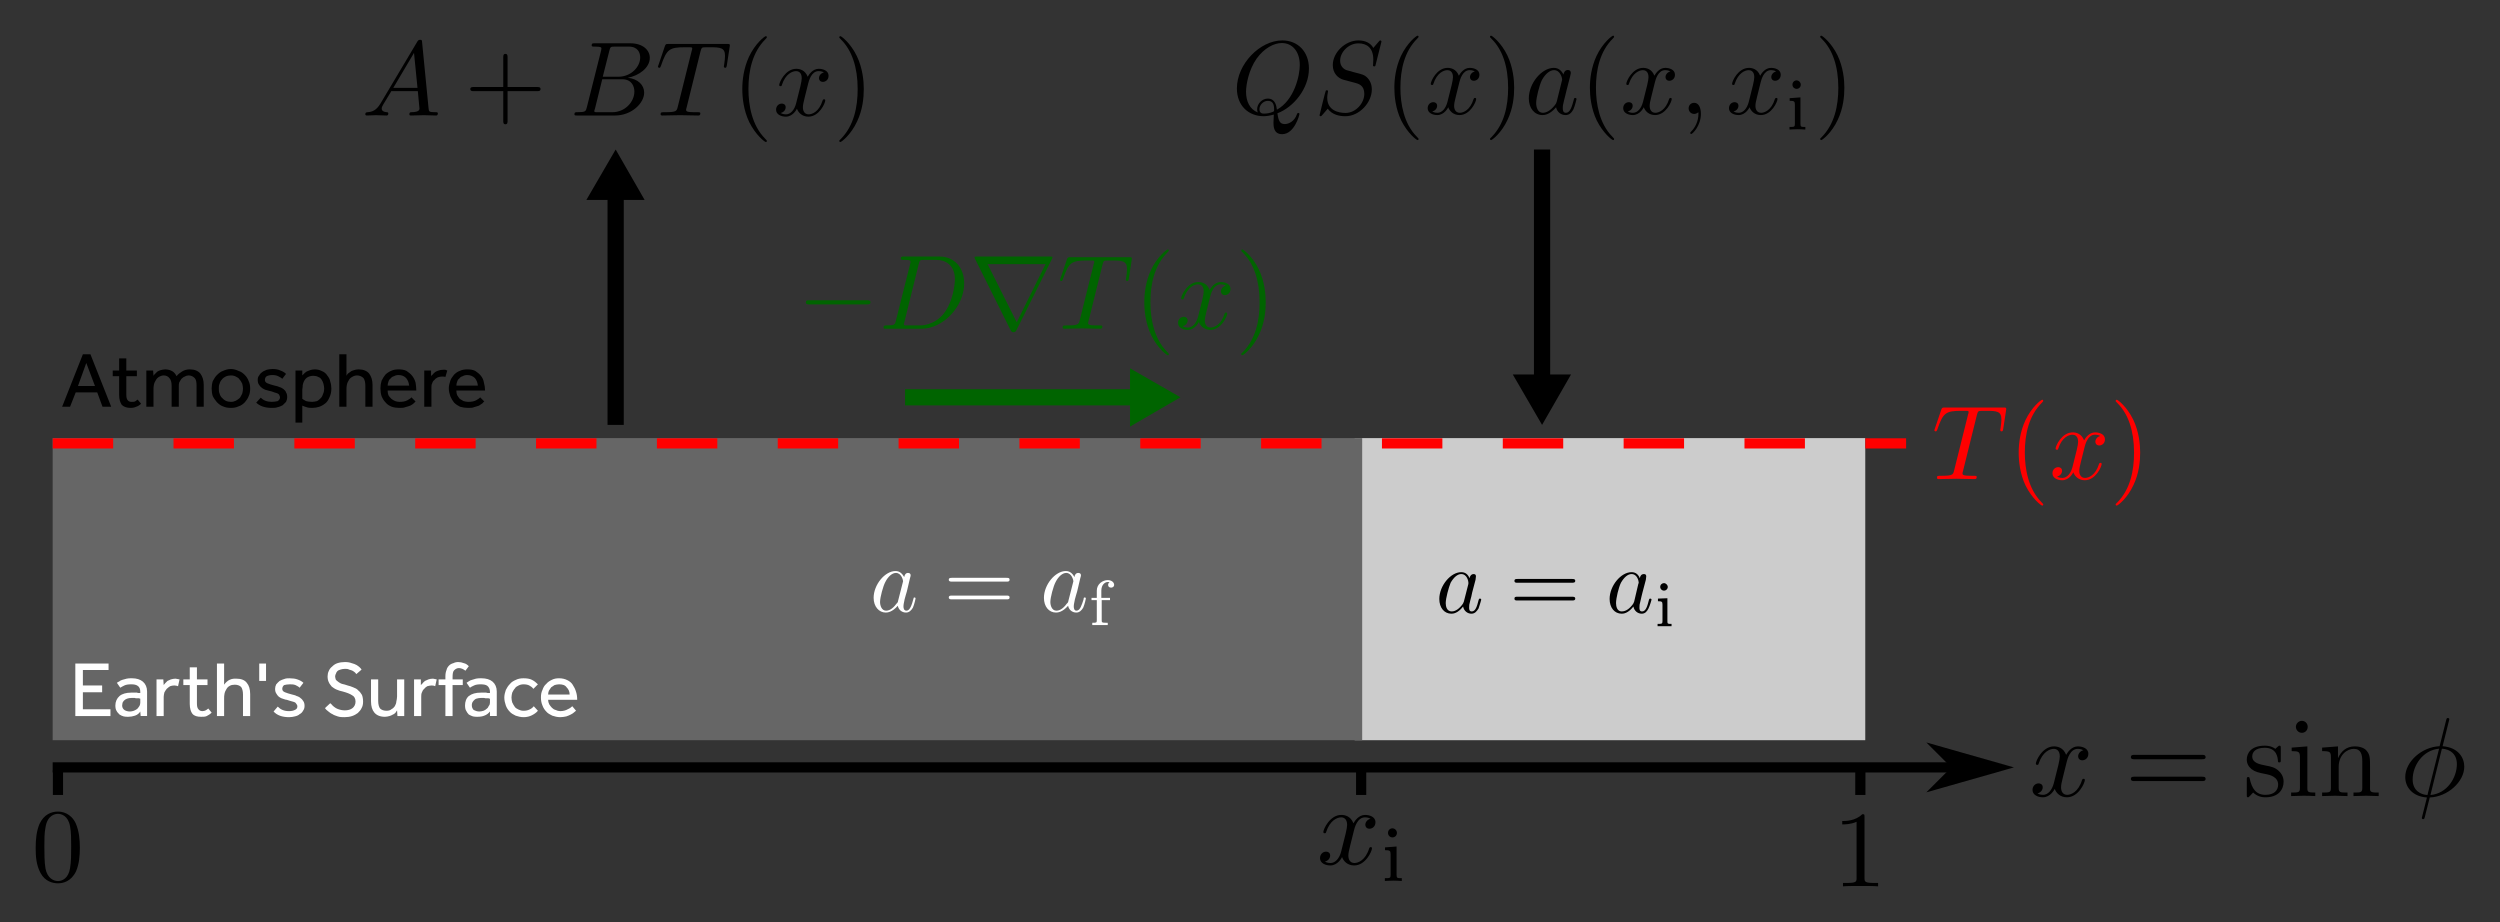 <?xml version="1.0" encoding="UTF-8" standalone="no"?>
<svg
   xmlns:dc="http://purl.org/dc/elements/1.1/"
   xmlns:cc="http://creativecommons.org/ns#"
   xmlns:rdf="http://www.w3.org/1999/02/22-rdf-syntax-ns#"
   xmlns:svg="http://www.w3.org/2000/svg"
   xmlns="http://www.w3.org/2000/svg"
   xmlns:xlink="http://www.w3.org/1999/xlink"
   xmlns:sodipodi="http://sodipodi.sourceforge.net/DTD/sodipodi-0.dtd"
   xmlns:inkscape="http://www.inkscape.org/namespaces/inkscape"
   version="1.0"
   width="140.13mm"
   height="51.681mm"
   id="svg167"
   sodipodi:docname="Classic_EBM_schematic.svg"
   inkscape:version="0.92.3 (2405546, 2018-03-11)">
  <rect width="100%" height="100%" fill="#333333" stroke="none"/>
  <sodipodi:namedview
     pagecolor="#ffffff"
     bordercolor="#666666"
     borderopacity="1"
     objecttolerance="10"
     gridtolerance="10"
     guidetolerance="10"
     inkscape:pageopacity="0"
     inkscape:pageshadow="2"
     inkscape:window-width="1366"
     inkscape:window-height="705"
     id="namedview169"
     showgrid="false"
     inkscape:zoom="1.7951477"
     inkscape:cx="165.00912"
     inkscape:cy="109.7858"
     inkscape:window-x="-4"
     inkscape:window-y="-4"
     inkscape:window-maximized="1"
     inkscape:current-layer="svg167"
     fit-margin-top="2"
     fit-margin-left="2"
     fit-margin-right="2"
     fit-margin-bottom="2" />
  <defs
     id="defs11">
    <pattern
       id="EMFhbasepattern"
       patternUnits="userSpaceOnUse"
       width="6"
       height="6"
       x="0"
       y="0" />
    <g
       id="g3947">
      <symbol
         id="glyph0-0"
         overflow="visible"
         style="overflow:visible">
        <path
           id="path3929"
           d="M 3.328,-3.016 C 3.391,-3.266 3.625,-4.188 4.312,-4.188 c 0.047,0 0.297,0 0.5,0.125 C 4.531,-4 4.344,-3.766 4.344,-3.516 c 0,0.156 0.109,0.344 0.375,0.344 0.219,0 0.531,-0.172 0.531,-0.578 0,-0.516 -0.578,-0.656 -0.922,-0.656 -0.578,0 -0.922,0.531 -1.047,0.75 -0.25,-0.656 -0.781,-0.75 -1.078,-0.75 -1.031,0 -1.609,1.281 -1.609,1.531 0,0.109 0.109,0.109 0.125,0.109 0.078,0 0.109,-0.031 0.125,-0.109 0.344,-1.062 1,-1.312 1.344,-1.312 0.188,0 0.531,0.094 0.531,0.672 0,0.312 -0.172,0.969 -0.531,2.375 -0.156,0.609 -0.516,1.031 -0.953,1.031 -0.062,0 -0.281,0 -0.5,-0.125 0.25,-0.062 0.469,-0.266 0.469,-0.547 0,-0.266 -0.219,-0.344 -0.359,-0.344 -0.312,0 -0.547,0.25 -0.547,0.578 0,0.453 0.484,0.656 0.922,0.656 0.672,0 1.031,-0.703 1.047,-0.75 0.125,0.359 0.484,0.75 1.078,0.75 1.031,0 1.594,-1.281 1.594,-1.531 0,-0.109 -0.078,-0.109 -0.109,-0.109 -0.094,0 -0.109,0.047 -0.141,0.109 -0.328,1.078 -1,1.312 -1.312,1.312 -0.391,0 -0.547,-0.312 -0.547,-0.656 0,-0.219 0.047,-0.438 0.156,-0.875 z m 0,0"
           style="stroke:none"
           inkscape:connector-curvature="0" />
      </symbol>
      <symbol
         id="glyph0-1"
         overflow="visible"
         style="overflow:visible">
        <path
           id="path3932"
           d="m 4.359,-6.672 c 0,-0.031 0.031,-0.141 0.031,-0.141 0,-0.016 0,-0.109 -0.125,-0.109 -0.094,0 -0.109,0.031 -0.156,0.203 L 3.531,-4.422 c -1.578,0.062 -3.047,1.375 -3.047,2.734 0,0.953 0.703,1.734 1.922,1.812 C 2.328,0.422 2.25,0.75 2.172,1.062 c -0.125,0.469 -0.219,0.844 -0.219,0.875 0,0.094 0.078,0.109 0.125,0.109 C 2.125,2.047 2.141,2.031 2.172,2 2.188,1.984 2.25,1.75 2.281,1.609 L 2.656,0.125 c 1.609,-0.062 3.062,-1.406 3.062,-2.734 0,-0.797 -0.531,-1.703 -1.922,-1.812 z m -1.906,6.578 c -0.594,-0.031 -1.312,-0.391 -1.312,-1.375 0,-1.203 0.859,-2.594 2.344,-2.734 z m 1.281,-4.109 c 0.766,0.047 1.328,0.5 1.328,1.375 0,1.188 -0.859,2.609 -2.344,2.734 z m 0,0"
           style="stroke:none"
           inkscape:connector-curvature="0" />
      </symbol>
      <symbol
         id="glyph1-0"
         overflow="visible"
         style="overflow:visible">
        <path
           id="path3935"
           d="m 6.844,-3.266 c 0.156,0 0.344,0 0.344,-0.188 C 7.188,-3.656 7,-3.656 6.859,-3.656 h -5.969 c -0.141,0 -0.328,0 -0.328,0.203 0,0.188 0.188,0.188 0.328,0.188 z m 0.016,1.938 c 0.141,0 0.328,0 0.328,-0.203 0,-0.188 -0.188,-0.188 -0.344,-0.188 H 0.891 c -0.141,0 -0.328,0 -0.328,0.188 0,0.203 0.188,0.203 0.328,0.203 z m 0,0"
           style="stroke:none"
           inkscape:connector-curvature="0" />
      </symbol>
      <symbol
         id="glyph1-1"
         overflow="visible"
         style="overflow:visible">
        <path
           id="path3938"
           d="m 2.078,-1.938 c 0.219,0.047 1.031,0.203 1.031,0.922 0,0.5 -0.344,0.906 -1.125,0.906 -0.844,0 -1.203,-0.562 -1.391,-1.422 C 0.562,-1.656 0.562,-1.688 0.453,-1.688 c -0.125,0 -0.125,0.062 -0.125,0.234 V -0.125 c 0,0.172 0,0.234 0.109,0.234 0.047,0 0.062,-0.016 0.25,-0.203 0.016,-0.016 0.016,-0.031 0.203,-0.219 0.438,0.406 0.891,0.422 1.094,0.422 1.141,0 1.609,-0.672 1.609,-1.391 0,-0.516 -0.297,-0.828 -0.422,-0.938 C 2.844,-2.547 2.453,-2.625 2.031,-2.703 1.469,-2.812 0.812,-2.938 0.812,-3.516 c 0,-0.359 0.25,-0.766 1.109,-0.766 1.094,0 1.156,0.906 1.172,1.203 0,0.094 0.094,0.094 0.109,0.094 0.141,0 0.141,-0.047 0.141,-0.234 v -1.016 c 0,-0.156 0,-0.234 -0.109,-0.234 -0.047,0 -0.078,0 -0.203,0.125 -0.031,0.031 -0.125,0.125 -0.172,0.156 -0.375,-0.281 -0.781,-0.281 -0.938,-0.281 -1.219,0 -1.594,0.672 -1.594,1.234 0,0.344 0.156,0.625 0.422,0.844 0.328,0.25 0.609,0.312 1.328,0.453 z m 0,0"
           style="stroke:none"
           inkscape:connector-curvature="0" />
      </symbol>
      <symbol
         id="glyph1-2"
         overflow="visible"
         style="overflow:visible">
        <path
           id="path3941"
           d="M 1.766,-4.406 0.375,-4.297 v 0.312 c 0.641,0 0.734,0.062 0.734,0.547 V -0.75 c 0,0.438 -0.109,0.438 -0.781,0.438 V 0 C 0.641,-0.016 1.188,-0.031 1.422,-0.031 1.781,-0.031 2.125,-0.016 2.469,0 v -0.312 c -0.672,0 -0.703,-0.047 -0.703,-0.438 z m 0.031,-1.734 c 0,-0.312 -0.234,-0.531 -0.516,-0.531 -0.312,0 -0.531,0.266 -0.531,0.531 0,0.266 0.219,0.531 0.531,0.531 0.281,0 0.516,-0.219 0.516,-0.531 z m 0,0"
           style="stroke:none"
           inkscape:connector-curvature="0" />
      </symbol>
      <symbol
         id="glyph1-3"
         overflow="visible"
         style="overflow:visible">
        <path
           id="path3944"
           d="M 1.094,-3.422 V -0.75 c 0,0.438 -0.109,0.438 -0.781,0.438 V 0 c 0.359,-0.016 0.859,-0.031 1.141,-0.031 0.25,0 0.766,0.016 1.109,0.031 v -0.312 c -0.672,0 -0.781,0 -0.781,-0.438 V -2.594 C 1.781,-3.625 2.5,-4.188 3.125,-4.188 c 0.641,0 0.75,0.531 0.75,1.109 V -0.75 c 0,0.438 -0.109,0.438 -0.781,0.438 V 0 c 0.344,-0.016 0.859,-0.031 1.125,-0.031 0.25,0 0.781,0.016 1.109,0.031 v -0.312 c -0.516,0 -0.766,0 -0.766,-0.297 v -1.906 c 0,-0.859 0,-1.156 -0.312,-1.516 -0.141,-0.172 -0.469,-0.375 -1.047,-0.375 C 2.469,-4.406 2,-3.984 1.719,-3.359 V -4.406 L 0.312,-4.297 v 0.312 c 0.703,0 0.781,0.062 0.781,0.562 z m 0,0"
           style="stroke:none"
           inkscape:connector-curvature="0" />
      </symbol>
    </g>
    <g
       id="g4039">
      <symbol
         id="glyph0-0-8"
         overflow="visible"
         style="overflow:visible">
        <path
           id="path4033"
           d="M 3.328,-3.016 C 3.391,-3.266 3.625,-4.188 4.312,-4.188 c 0.047,0 0.297,0 0.5,0.125 C 4.531,-4 4.344,-3.766 4.344,-3.516 c 0,0.156 0.109,0.344 0.375,0.344 0.219,0 0.531,-0.172 0.531,-0.578 0,-0.516 -0.578,-0.656 -0.922,-0.656 -0.578,0 -0.922,0.531 -1.047,0.75 -0.25,-0.656 -0.781,-0.75 -1.078,-0.75 -1.031,0 -1.609,1.281 -1.609,1.531 0,0.109 0.109,0.109 0.125,0.109 0.078,0 0.109,-0.031 0.125,-0.109 0.344,-1.062 1,-1.312 1.344,-1.312 0.188,0 0.531,0.094 0.531,0.672 0,0.312 -0.172,0.969 -0.531,2.375 -0.156,0.609 -0.516,1.031 -0.953,1.031 -0.062,0 -0.281,0 -0.5,-0.125 0.25,-0.062 0.469,-0.266 0.469,-0.547 0,-0.266 -0.219,-0.344 -0.359,-0.344 -0.312,0 -0.547,0.25 -0.547,0.578 0,0.453 0.484,0.656 0.922,0.656 0.672,0 1.031,-0.703 1.047,-0.75 0.125,0.359 0.484,0.75 1.078,0.75 1.031,0 1.594,-1.281 1.594,-1.531 0,-0.109 -0.078,-0.109 -0.109,-0.109 -0.094,0 -0.109,0.047 -0.141,0.109 -0.328,1.078 -1,1.312 -1.312,1.312 -0.391,0 -0.547,-0.312 -0.547,-0.656 0,-0.219 0.047,-0.438 0.156,-0.875 z m 0,0"
           style="stroke:none"
           inkscape:connector-curvature="0" />
      </symbol>
      <symbol
         id="glyph1-0-2"
         overflow="visible"
         style="overflow:visible">
        <path
           id="path4036"
           d="m 1.469,-4.297 c 0,-0.203 -0.172,-0.406 -0.406,-0.406 -0.203,0 -0.391,0.172 -0.391,0.406 0,0.25 0.203,0.406 0.391,0.406 0.234,0 0.406,-0.172 0.406,-0.406 z M 0.406,-3 v 0.25 c 0.438,0 0.5,0.047 0.5,0.391 v 1.812 C 0.906,-0.25 0.844,-0.25 0.391,-0.25 V 0 c 0.016,0 0.5,-0.031 0.781,-0.031 0.25,0 0.5,0.016 0.734,0.031 V -0.25 C 1.5,-0.25 1.438,-0.25 1.438,-0.547 v -2.531 z m 0,0"
           style="stroke:none"
           inkscape:connector-curvature="0" />
      </symbol>
    </g>
    <g
       id="g4149">
      <symbol
         id="glyph0-0-6"
         overflow="visible"
         style="overflow:visible">
        <path
           id="path4128"
           d="M 1.781,-1.141 C 1.391,-0.484 1,-0.344 0.562,-0.312 0.438,-0.297 0.344,-0.297 0.344,-0.109 0.344,-0.047 0.406,0 0.484,0 0.75,0 1.062,-0.031 1.328,-0.031 c 0.344,0 0.688,0.031 1,0.031 0.062,0 0.188,0 0.188,-0.188 0,-0.109 -0.078,-0.125 -0.156,-0.125 -0.219,-0.016 -0.469,-0.094 -0.469,-0.344 0,-0.125 0.062,-0.234 0.141,-0.375 l 0.766,-1.266 h 2.5 c 0.016,0.203 0.156,1.562 0.156,1.656 0,0.297 -0.516,0.328 -0.719,0.328 C 4.594,-0.312 4.5,-0.312 4.5,-0.109 4.5,0 4.609,0 4.641,0 5.047,0 5.469,-0.031 5.875,-0.031 6.125,-0.031 6.766,0 7.016,0 7.062,0 7.188,0 7.188,-0.203 7.188,-0.312 7.094,-0.312 6.953,-0.312 6.344,-0.312 6.344,-0.375 6.312,-0.672 l -0.609,-6.219 c -0.016,-0.203 -0.016,-0.25 -0.188,-0.25 -0.156,0 -0.203,0.078 -0.266,0.172 z M 2.984,-2.609 4.938,-5.906 5.266,-2.609 Z m 0,0"
           style="stroke:none"
           inkscape:connector-curvature="0" />
      </symbol>
      <symbol
         id="glyph0-1-2"
         overflow="visible"
         style="overflow:visible">
        <path
           id="path4131"
           d="M 1.594,-0.781 C 1.5,-0.391 1.469,-0.312 0.688,-0.312 c -0.172,0 -0.266,0 -0.266,0.203 C 0.422,0 0.516,0 0.688,0 H 4.25 C 5.828,0 7,-1.172 7,-2.156 7,-2.875 6.422,-3.453 5.453,-3.562 6.484,-3.75 7.531,-4.484 7.531,-5.438 c 0,-0.734 -0.656,-1.375 -1.844,-1.375 H 2.328 c -0.188,0 -0.281,0 -0.281,0.203 0,0.109 0.094,0.109 0.281,0.109 0.016,0 0.203,0 0.375,0.016 0.172,0.031 0.266,0.031 0.266,0.172 0,0.031 -0.016,0.062 -0.031,0.188 z m 1.5,-2.875 0.625,-2.469 C 3.812,-6.469 3.828,-6.5 4.25,-6.5 h 1.297 c 0.875,0 1.078,0.594 1.078,1.031 0,0.875 -0.859,1.812 -2.062,1.812 z m -0.438,3.344 c -0.141,0 -0.156,0 -0.219,0 -0.109,-0.016 -0.141,-0.031 -0.141,-0.109 0,-0.031 0,-0.047 0.062,-0.219 l 0.688,-2.781 h 1.875 c 0.953,0 1.156,0.734 1.156,1.156 C 6.078,-1.281 5.188,-0.312 4,-0.312 Z m 0,0"
           style="stroke:none"
           inkscape:connector-curvature="0" />
      </symbol>
      <symbol
         id="glyph0-2"
         overflow="visible"
         style="overflow:visible">
        <path
           id="path4134"
           d="m 4.25,-6.047 c 0.078,-0.281 0.109,-0.344 0.234,-0.375 0.094,-0.016 0.422,-0.016 0.625,-0.016 1.016,0 1.453,0.031 1.453,0.812 0,0.156 -0.031,0.547 -0.078,0.797 0,0.047 -0.031,0.156 -0.031,0.188 0,0.062 0.031,0.141 0.125,0.141 0.109,0 0.125,-0.078 0.156,-0.234 L 7,-6.469 C 7.016,-6.516 7.016,-6.609 7.016,-6.641 7.016,-6.75 6.922,-6.75 6.75,-6.75 H 1.219 c -0.234,0 -0.25,0.016 -0.328,0.203 l -0.594,1.75 c 0,0.016 -0.062,0.156 -0.062,0.188 0,0.047 0.062,0.109 0.125,0.109 0.094,0 0.109,-0.062 0.172,-0.219 C 1.062,-6.266 1.328,-6.438 2.797,-6.438 H 3.188 c 0.281,0 0.281,0.031 0.281,0.125 0,0.047 -0.031,0.172 -0.047,0.203 L 2.094,-0.781 C 2,-0.422 1.969,-0.312 0.906,-0.312 c -0.359,0 -0.422,0 -0.422,0.188 C 0.484,0 0.594,0 0.656,0 c 0.266,0 0.547,-0.016 0.812,-0.016 0.281,0 0.578,-0.016 0.859,-0.016 0.281,0 0.547,0.016 0.828,0.016 C 3.438,-0.016 3.734,0 4.016,0 c 0.094,0 0.219,0 0.219,-0.203 0,-0.109 -0.078,-0.109 -0.344,-0.109 -0.234,0 -0.375,0 -0.625,-0.016 -0.297,-0.031 -0.375,-0.062 -0.375,-0.219 0,-0.016 0,-0.062 0.047,-0.203 z m 0,0"
           style="stroke:none"
           inkscape:connector-curvature="0" />
      </symbol>
      <symbol
         id="glyph0-3"
         overflow="visible"
         style="overflow:visible">
        <path
           id="path4137"
           d="M 3.328,-3.016 C 3.391,-3.266 3.625,-4.188 4.312,-4.188 c 0.047,0 0.297,0 0.5,0.125 C 4.531,-4 4.344,-3.766 4.344,-3.516 c 0,0.156 0.109,0.344 0.375,0.344 0.219,0 0.531,-0.172 0.531,-0.578 0,-0.516 -0.578,-0.656 -0.922,-0.656 -0.578,0 -0.922,0.531 -1.047,0.75 -0.25,-0.656 -0.781,-0.75 -1.078,-0.75 -1.031,0 -1.609,1.281 -1.609,1.531 0,0.109 0.109,0.109 0.125,0.109 0.078,0 0.109,-0.031 0.125,-0.109 0.344,-1.062 1,-1.312 1.344,-1.312 0.188,0 0.531,0.094 0.531,0.672 0,0.312 -0.172,0.969 -0.531,2.375 -0.156,0.609 -0.516,1.031 -0.953,1.031 -0.062,0 -0.281,0 -0.5,-0.125 0.25,-0.062 0.469,-0.266 0.469,-0.547 0,-0.266 -0.219,-0.344 -0.359,-0.344 -0.312,0 -0.547,0.25 -0.547,0.578 0,0.453 0.484,0.656 0.922,0.656 0.672,0 1.031,-0.703 1.047,-0.75 0.125,0.359 0.484,0.75 1.078,0.75 1.031,0 1.594,-1.281 1.594,-1.531 0,-0.109 -0.078,-0.109 -0.109,-0.109 -0.094,0 -0.109,0.047 -0.141,0.109 -0.328,1.078 -1,1.312 -1.312,1.312 -0.391,0 -0.547,-0.312 -0.547,-0.656 0,-0.219 0.047,-0.438 0.156,-0.875 z m 0,0"
           style="stroke:none"
           inkscape:connector-curvature="0" />
      </symbol>
      <symbol
         id="glyph1-0-28"
         overflow="visible"
         style="overflow:visible">
        <path
           id="path4140"
           d="m 4.078,-2.297 h 2.781 C 7,-2.297 7.188,-2.297 7.188,-2.5 7.188,-2.688 7,-2.688 6.859,-2.688 h -2.781 v -2.797 c 0,-0.141 0,-0.328 -0.203,-0.328 -0.203,0 -0.203,0.188 -0.203,0.328 V -2.688 h -2.781 c -0.141,0 -0.328,0 -0.328,0.188 0,0.203 0.188,0.203 0.328,0.203 h 2.781 V 0.5 c 0,0.141 0,0.328 0.203,0.328 0.203,0 0.203,-0.188 0.203,-0.328 z m 0,0"
           style="stroke:none"
           inkscape:connector-curvature="0" />
      </symbol>
      <symbol
         id="glyph1-1-8"
         overflow="visible"
         style="overflow:visible">
        <path
           id="path4143"
           d="m 3.297,2.391 c 0,-0.031 0,-0.047 -0.172,-0.219 C 1.891,0.922 1.562,-0.969 1.562,-2.5 c 0,-1.734 0.375,-3.469 1.609,-4.703 0.125,-0.125 0.125,-0.141 0.125,-0.172 0,-0.078 -0.031,-0.109 -0.094,-0.109 -0.109,0 -1,0.688 -1.594,1.953 -0.5,1.094 -0.625,2.203 -0.625,3.031 0,0.781 0.109,1.984 0.656,3.125 C 2.25,1.844 3.094,2.5 3.203,2.5 c 0.062,0 0.094,-0.031 0.094,-0.109 z m 0,0"
           style="stroke:none"
           inkscape:connector-curvature="0" />
      </symbol>
      <symbol
         id="glyph1-2-3"
         overflow="visible"
         style="overflow:visible">
        <path
           id="path4146"
           d="m 2.875,-2.5 c 0,-0.766 -0.109,-1.969 -0.656,-3.109 -0.594,-1.219 -1.453,-1.875 -1.547,-1.875 -0.062,0 -0.109,0.047 -0.109,0.109 0,0.031 0,0.047 0.188,0.234 0.984,0.984 1.547,2.562 1.547,4.641 0,1.719 -0.359,3.469 -1.594,4.719 C 0.562,2.344 0.562,2.359 0.562,2.391 0.562,2.453 0.609,2.5 0.672,2.5 0.766,2.5 1.672,1.812 2.25,0.547 2.766,-0.547 2.875,-1.656 2.875,-2.5 Z m 0,0"
           style="stroke:none"
           inkscape:connector-curvature="0" />
      </symbol>
    </g>
    <g
       id="g4379">
      <symbol
         id="glyph0-0-5"
         overflow="visible"
         style="overflow:visible">
        <path
           id="path4355"
           d="M 4.359,-0.062 C 5.906,-0.641 7.375,-2.422 7.375,-4.344 c 0,-1.609 -1.062,-2.688 -2.547,-2.688 -2.141,0 -4.344,2.266 -4.344,4.594 0,1.656 1.125,2.656 2.562,2.656 0.25,0 0.578,-0.047 0.969,-0.156 -0.031,0.625 -0.031,0.641 -0.031,0.781 0,0.312 0,1.094 0.828,1.094 1.172,0 1.656,-1.828 1.656,-1.938 0,-0.062 -0.062,-0.094 -0.109,-0.094 -0.078,0 -0.094,0.047 -0.125,0.109 C 6,0.719 5.422,0.969 5.078,0.969 c -0.469,0 -0.609,-0.266 -0.719,-1.031 z m -1.875,-0.078 c -0.781,-0.312 -1.125,-1.078 -1.125,-1.984 0,-0.688 0.266,-2.109 1.016,-3.172 C 3.109,-6.312 4.047,-6.781 4.781,-6.781 5.766,-6.781 6.5,-6 6.5,-4.672 c 0,1 -0.516,3.344 -2.188,4.266 -0.047,-0.344 -0.141,-1.062 -0.875,-1.062 -0.531,0 -1.016,0.484 -1.016,1.016 0,0.188 0.062,0.297 0.062,0.312 z M 3.094,-0.031 c -0.141,0 -0.453,0 -0.453,-0.422 0,-0.406 0.375,-0.797 0.797,-0.797 0.422,0 0.609,0.234 0.609,0.844 0,0.141 -0.016,0.156 -0.109,0.203 C 3.672,-0.094 3.375,-0.031 3.094,-0.031 Z m 0,0"
           style="stroke:none"
           inkscape:connector-curvature="0" />
      </symbol>
      <symbol
         id="glyph0-1-7"
         overflow="visible"
         style="overflow:visible">
        <path
           id="path4358"
           d="m 6.438,-6.922 c 0,-0.031 -0.031,-0.109 -0.125,-0.109 -0.047,0 -0.047,0.016 -0.172,0.156 L 5.656,-6.312 c -0.25,-0.469 -0.766,-0.719 -1.422,-0.719 -1.266,0 -2.453,1.156 -2.453,2.359 0,0.797 0.516,1.266 1.031,1.406 l 1.062,0.281 c 0.375,0.094 0.922,0.25 0.922,1.062 0,0.891 -0.812,1.828 -1.797,1.828 -0.641,0 -1.75,-0.219 -1.75,-1.453 0,-0.234 0.062,-0.484 0.062,-0.531 0.016,-0.047 0.016,-0.062 0.016,-0.078 0,-0.094 -0.062,-0.109 -0.109,-0.109 -0.047,0 -0.078,0.016 -0.109,0.047 -0.031,0.031 -0.594,2.312 -0.594,2.344 0,0.047 0.047,0.094 0.109,0.094 0.047,0 0.062,-0.016 0.188,-0.156 L 1.297,-0.5 c 0.422,0.578 1.109,0.719 1.688,0.719 1.359,0 2.531,-1.328 2.531,-2.562 0,-0.688 -0.344,-1.031 -0.484,-1.172 C 4.797,-3.734 4.641,-3.781 3.766,-4 3.531,-4.062 3.188,-4.172 3.094,-4.188 2.828,-4.281 2.484,-4.562 2.484,-5.094 c 0,-0.812 0.797,-1.656 1.75,-1.656 0.812,0 1.422,0.438 1.422,1.547 0,0.312 -0.031,0.5 -0.031,0.562 0,0 0,0.094 0.109,0.094 0.109,0 0.125,-0.031 0.156,-0.203 z m 0,0"
           style="stroke:none"
           inkscape:connector-curvature="0" />
      </symbol>
      <symbol
         id="glyph0-2-2"
         overflow="visible"
         style="overflow:visible">
        <path
           id="path4361"
           d="M 3.328,-3.016 C 3.391,-3.266 3.625,-4.188 4.312,-4.188 c 0.047,0 0.297,0 0.5,0.125 C 4.531,-4 4.344,-3.766 4.344,-3.516 c 0,0.156 0.109,0.344 0.375,0.344 0.219,0 0.531,-0.172 0.531,-0.578 0,-0.516 -0.578,-0.656 -0.922,-0.656 -0.578,0 -0.922,0.531 -1.047,0.75 -0.25,-0.656 -0.781,-0.75 -1.078,-0.75 -1.031,0 -1.609,1.281 -1.609,1.531 0,0.109 0.109,0.109 0.125,0.109 0.078,0 0.109,-0.031 0.125,-0.109 0.344,-1.062 1,-1.312 1.344,-1.312 0.188,0 0.531,0.094 0.531,0.672 0,0.312 -0.172,0.969 -0.531,2.375 -0.156,0.609 -0.516,1.031 -0.953,1.031 -0.062,0 -0.281,0 -0.5,-0.125 0.25,-0.062 0.469,-0.266 0.469,-0.547 0,-0.266 -0.219,-0.344 -0.359,-0.344 -0.312,0 -0.547,0.25 -0.547,0.578 0,0.453 0.484,0.656 0.922,0.656 0.672,0 1.031,-0.703 1.047,-0.75 0.125,0.359 0.484,0.75 1.078,0.75 1.031,0 1.594,-1.281 1.594,-1.531 0,-0.109 -0.078,-0.109 -0.109,-0.109 -0.094,0 -0.109,0.047 -0.141,0.109 -0.328,1.078 -1,1.312 -1.312,1.312 -0.391,0 -0.547,-0.312 -0.547,-0.656 0,-0.219 0.047,-0.438 0.156,-0.875 z m 0,0"
           style="stroke:none"
           inkscape:connector-curvature="0" />
      </symbol>
      <symbol
         id="glyph0-3-7"
         overflow="visible"
         style="overflow:visible">
        <path
           id="path4364"
           d="M 3.719,-3.766 C 3.531,-4.141 3.25,-4.406 2.797,-4.406 c -1.156,0 -2.391,1.469 -2.391,2.922 0,0.938 0.547,1.594 1.312,1.594 0.203,0 0.703,-0.047 1.297,-0.75 0.078,0.422 0.438,0.75 0.906,0.75 0.359,0 0.578,-0.234 0.75,-0.547 0.156,-0.359 0.297,-0.969 0.297,-0.984 0,-0.109 -0.094,-0.109 -0.125,-0.109 -0.094,0 -0.109,0.047 -0.141,0.188 -0.172,0.641 -0.344,1.234 -0.75,1.234 -0.281,0 -0.297,-0.266 -0.297,-0.453 0,-0.219 0.016,-0.312 0.125,-0.75 C 3.891,-1.719 3.906,-1.828 4,-2.203 L 4.359,-3.594 c 0.062,-0.281 0.062,-0.297 0.062,-0.344 0,-0.172 -0.109,-0.266 -0.281,-0.266 -0.25,0 -0.391,0.219 -0.422,0.438 z M 3.078,-1.188 C 3.016,-1 3.016,-0.984 2.875,-0.812 2.438,-0.266 2.031,-0.109 1.75,-0.109 c -0.5,0 -0.641,-0.547 -0.641,-0.938 0,-0.5 0.312,-1.719 0.547,-2.188 0.312,-0.578 0.75,-0.953 1.156,-0.953 0.641,0 0.781,0.812 0.781,0.875 0,0.062 -0.016,0.125 -0.031,0.172 z m 0,0"
           style="stroke:none"
           inkscape:connector-curvature="0" />
      </symbol>
      <symbol
         id="glyph0-4"
         overflow="visible"
         style="overflow:visible">
        <path
           id="path4367"
           d="m 2.031,-0.016 c 0,-0.656 -0.25,-1.047 -0.641,-1.047 -0.328,0 -0.531,0.25 -0.531,0.531 C 0.859,-0.266 1.062,0 1.391,0 1.5,0 1.641,-0.047 1.734,-0.125 1.766,-0.156 1.781,-0.156 1.781,-0.156 c 0.016,0 0.016,0 0.016,0.141 0,0.75 -0.344,1.344 -0.672,1.672 -0.109,0.109 -0.109,0.125 -0.109,0.156 0,0.078 0.047,0.109 0.094,0.109 0.109,0 0.922,-0.766 0.922,-1.938 z m 0,0"
           style="stroke:none"
           inkscape:connector-curvature="0" />
      </symbol>
      <symbol
         id="glyph1-0-0"
         overflow="visible"
         style="overflow:visible">
        <path
           id="path4370"
           d="m 3.297,2.391 c 0,-0.031 0,-0.047 -0.172,-0.219 C 1.891,0.922 1.562,-0.969 1.562,-2.5 c 0,-1.734 0.375,-3.469 1.609,-4.703 0.125,-0.125 0.125,-0.141 0.125,-0.172 0,-0.078 -0.031,-0.109 -0.094,-0.109 -0.109,0 -1,0.688 -1.594,1.953 -0.5,1.094 -0.625,2.203 -0.625,3.031 0,0.781 0.109,1.984 0.656,3.125 C 2.25,1.844 3.094,2.5 3.203,2.5 c 0.062,0 0.094,-0.031 0.094,-0.109 z m 0,0"
           style="stroke:none"
           inkscape:connector-curvature="0" />
      </symbol>
      <symbol
         id="glyph1-1-3"
         overflow="visible"
         style="overflow:visible">
        <path
           id="path4373"
           d="m 2.875,-2.5 c 0,-0.766 -0.109,-1.969 -0.656,-3.109 -0.594,-1.219 -1.453,-1.875 -1.547,-1.875 -0.062,0 -0.109,0.047 -0.109,0.109 0,0.031 0,0.047 0.188,0.234 0.984,0.984 1.547,2.562 1.547,4.641 0,1.719 -0.359,3.469 -1.594,4.719 C 0.562,2.344 0.562,2.359 0.562,2.391 0.562,2.453 0.609,2.5 0.672,2.5 0.766,2.5 1.672,1.812 2.25,0.547 2.766,-0.547 2.875,-1.656 2.875,-2.5 Z m 0,0"
           style="stroke:none"
           inkscape:connector-curvature="0" />
      </symbol>
      <symbol
         id="glyph2-0"
         overflow="visible"
         style="overflow:visible">
        <path
           id="path4376"
           d="m 1.469,-4.297 c 0,-0.203 -0.172,-0.406 -0.406,-0.406 -0.203,0 -0.391,0.172 -0.391,0.406 0,0.25 0.203,0.406 0.391,0.406 0.234,0 0.406,-0.172 0.406,-0.406 z M 0.406,-3 v 0.25 c 0.438,0 0.5,0.047 0.5,0.391 v 1.812 C 0.906,-0.25 0.844,-0.25 0.391,-0.25 V 0 c 0.016,0 0.5,-0.031 0.781,-0.031 0.25,0 0.5,0.016 0.734,0.031 V -0.25 C 1.5,-0.25 1.438,-0.25 1.438,-0.547 v -2.531 z m 0,0"
           style="stroke:none"
           inkscape:connector-curvature="0" />
      </symbol>
    </g>
    <g
       id="g4561">
      <symbol
         id="glyph0-0-63"
         overflow="visible"
         style="overflow:visible">
        <path
           id="path4540"
           d="M 7.203,-0.312 C 7.156,-0.312 7,-0.297 6.969,-0.297 c -0.781,0 -1.312,-0.781 -1.656,-1.297 -0.094,-0.172 -0.375,-0.578 -0.484,-0.75 0.25,-0.531 0.906,-1.766 2.094,-1.766 0.078,0 0.172,0 0.281,0.016 0,-0.25 -0.016,-0.266 -0.031,-0.281 -0.078,-0.016 -0.219,-0.031 -0.312,-0.031 -1.266,0 -2,1.219 -2.25,1.719 C 4.219,-3.297 4.078,-3.516 3.703,-3.828 3.094,-4.359 2.547,-4.406 2.297,-4.406 c -1.094,0 -1.734,1.109 -1.734,2.266 0,1.109 0.609,2.25 1.703,2.25 1.266,0 2.016,-1.219 2.25,-1.719 0.406,0.609 0.531,0.828 0.906,1.141 0.609,0.531 1.156,0.578 1.406,0.578 0.125,0 0.281,-0.016 0.375,-0.047 z m -2.906,-1.641 c -0.234,0.531 -0.906,1.781 -2.094,1.781 -0.969,0 -1.422,-1.062 -1.422,-1.969 C 0.781,-3.125 1.328,-4 2.156,-4 c 0.797,0 1.328,0.781 1.656,1.297 0.109,0.172 0.375,0.578 0.484,0.75 z m 0,0"
           style="stroke:none"
           inkscape:connector-curvature="0" />
      </symbol>
      <symbol
         id="glyph0-1-5"
         overflow="visible"
         style="overflow:visible">
        <path
           id="path4543"
           d="m 6.562,-2.297 c 0.172,0 0.359,0 0.359,-0.203 0,-0.188 -0.188,-0.188 -0.359,-0.188 H 1.172 c -0.172,0 -0.344,0 -0.344,0.188 0,0.203 0.172,0.203 0.344,0.203 z m 0,0"
           style="stroke:none"
           inkscape:connector-curvature="0" />
      </symbol>
      <symbol
         id="glyph0-2-9"
         overflow="visible"
         style="overflow:visible">
        <path
           id="path4546"
           d="M 7.781,-6.594 C 7.797,-6.625 7.828,-6.688 7.828,-6.734 7.828,-6.797 7.812,-6.812 7.594,-6.812 H 0.703 c -0.219,0 -0.234,0.016 -0.234,0.078 0,0.047 0.031,0.109 0.047,0.141 L 3.875,0.141 c 0.078,0.125 0.109,0.188 0.266,0.188 0.172,0 0.203,-0.062 0.281,-0.188 z m -6.078,0.5 h 5.469 l -2.719,5.484 z m 0,0"
           style="stroke:none"
           inkscape:connector-curvature="0" />
      </symbol>
      <symbol
         id="glyph1-0-7"
         overflow="visible"
         style="overflow:visible">
        <path
           id="path4549"
           d="m 4.25,-6.047 c 0.078,-0.281 0.109,-0.344 0.234,-0.375 0.094,-0.016 0.422,-0.016 0.625,-0.016 1.016,0 1.453,0.031 1.453,0.812 0,0.156 -0.031,0.547 -0.078,0.797 0,0.047 -0.031,0.156 -0.031,0.188 0,0.062 0.031,0.141 0.125,0.141 0.109,0 0.125,-0.078 0.156,-0.234 L 7,-6.469 C 7.016,-6.516 7.016,-6.609 7.016,-6.641 7.016,-6.75 6.922,-6.75 6.75,-6.75 H 1.219 c -0.234,0 -0.25,0.016 -0.328,0.203 l -0.594,1.75 c 0,0.016 -0.062,0.156 -0.062,0.188 0,0.047 0.062,0.109 0.125,0.109 0.094,0 0.109,-0.062 0.172,-0.219 C 1.062,-6.266 1.328,-6.438 2.797,-6.438 H 3.188 c 0.281,0 0.281,0.031 0.281,0.125 0,0.047 -0.031,0.172 -0.047,0.203 L 2.094,-0.781 C 2,-0.422 1.969,-0.312 0.906,-0.312 c -0.359,0 -0.422,0 -0.422,0.188 C 0.484,0 0.594,0 0.656,0 c 0.266,0 0.547,-0.016 0.812,-0.016 0.281,0 0.578,-0.016 0.859,-0.016 0.281,0 0.547,0.016 0.828,0.016 C 3.438,-0.016 3.734,0 4.016,0 c 0.094,0 0.219,0 0.219,-0.203 0,-0.109 -0.078,-0.109 -0.344,-0.109 -0.234,0 -0.375,0 -0.625,-0.016 -0.297,-0.031 -0.375,-0.062 -0.375,-0.219 0,-0.016 0,-0.062 0.047,-0.203 z m 0,0"
           style="stroke:none"
           inkscape:connector-curvature="0" />
      </symbol>
      <symbol
         id="glyph1-1-9"
         overflow="visible"
         style="overflow:visible">
        <path
           id="path4552"
           d="M 3.328,-3.016 C 3.391,-3.266 3.625,-4.188 4.312,-4.188 c 0.047,0 0.297,0 0.5,0.125 C 4.531,-4 4.344,-3.766 4.344,-3.516 c 0,0.156 0.109,0.344 0.375,0.344 0.219,0 0.531,-0.172 0.531,-0.578 0,-0.516 -0.578,-0.656 -0.922,-0.656 -0.578,0 -0.922,0.531 -1.047,0.75 -0.25,-0.656 -0.781,-0.75 -1.078,-0.75 -1.031,0 -1.609,1.281 -1.609,1.531 0,0.109 0.109,0.109 0.125,0.109 0.078,0 0.109,-0.031 0.125,-0.109 0.344,-1.062 1,-1.312 1.344,-1.312 0.188,0 0.531,0.094 0.531,0.672 0,0.312 -0.172,0.969 -0.531,2.375 -0.156,0.609 -0.516,1.031 -0.953,1.031 -0.062,0 -0.281,0 -0.5,-0.125 0.25,-0.062 0.469,-0.266 0.469,-0.547 0,-0.266 -0.219,-0.344 -0.359,-0.344 -0.312,0 -0.547,0.25 -0.547,0.578 0,0.453 0.484,0.656 0.922,0.656 0.672,0 1.031,-0.703 1.047,-0.75 0.125,0.359 0.484,0.75 1.078,0.75 1.031,0 1.594,-1.281 1.594,-1.531 0,-0.109 -0.078,-0.109 -0.109,-0.109 -0.094,0 -0.109,0.047 -0.141,0.109 -0.328,1.078 -1,1.312 -1.312,1.312 -0.391,0 -0.547,-0.312 -0.547,-0.656 0,-0.219 0.047,-0.438 0.156,-0.875 z m 0,0"
           style="stroke:none"
           inkscape:connector-curvature="0" />
      </symbol>
      <symbol
         id="glyph2-0-4"
         overflow="visible"
         style="overflow:visible">
        <path
           id="path4555"
           d="m 3.297,2.391 c 0,-0.031 0,-0.047 -0.172,-0.219 C 1.891,0.922 1.562,-0.969 1.562,-2.5 c 0,-1.734 0.375,-3.469 1.609,-4.703 0.125,-0.125 0.125,-0.141 0.125,-0.172 0,-0.078 -0.031,-0.109 -0.094,-0.109 -0.109,0 -1,0.688 -1.594,1.953 -0.5,1.094 -0.625,2.203 -0.625,3.031 0,0.781 0.109,1.984 0.656,3.125 C 2.25,1.844 3.094,2.5 3.203,2.5 c 0.062,0 0.094,-0.031 0.094,-0.109 z m 0,0"
           style="stroke:none"
           inkscape:connector-curvature="0" />
      </symbol>
      <symbol
         id="glyph2-1"
         overflow="visible"
         style="overflow:visible">
        <path
           id="path4558"
           d="m 2.875,-2.5 c 0,-0.766 -0.109,-1.969 -0.656,-3.109 -0.594,-1.219 -1.453,-1.875 -1.547,-1.875 -0.062,0 -0.109,0.047 -0.109,0.109 0,0.031 0,0.047 0.188,0.234 0.984,0.984 1.547,2.562 1.547,4.641 0,1.719 -0.359,3.469 -1.594,4.719 C 0.562,2.344 0.562,2.359 0.562,2.391 0.562,2.453 0.609,2.5 0.672,2.5 0.766,2.5 1.672,1.812 2.25,0.547 2.766,-0.547 2.875,-1.656 2.875,-2.5 Z m 0,0"
           style="stroke:none"
           inkscape:connector-curvature="0" />
      </symbol>
    </g>
    <g
       id="g1712">
      <symbol
         id="glyph0-0-7"
         overflow="visible">
        <path
           id="path1691"
           d="M 6.562 -2.297 C 6.734 -2.297 6.922 -2.297 6.922 -2.5 C 6.922 -2.688 6.734 -2.688 6.562 -2.688 L 1.172 -2.688 C 1 -2.688 0.828 -2.688 0.828 -2.5 C 0.828 -2.297 1 -2.297 1.172 -2.297 Z M 6.562 -2.297 "
           style="stroke:none;" />
      </symbol>
      <symbol
         id="glyph0-1-55"
         overflow="visible">
        <path
           id="path1694"
           d="M 7.781 -6.594 C 7.797 -6.625 7.828 -6.688 7.828 -6.734 C 7.828 -6.797 7.812 -6.812 7.594 -6.812 L 0.703 -6.812 C 0.484 -6.812 0.469 -6.797 0.469 -6.734 C 0.469 -6.688 0.5 -6.625 0.516 -6.594 L 3.875 0.141 C 3.953 0.266 3.984 0.328 4.141 0.328 C 4.312 0.328 4.344 0.266 4.422 0.141 Z M 1.703 -6.094 L 7.172 -6.094 L 4.453 -0.609 Z M 1.703 -6.094 "
           style="stroke:none;" />
      </symbol>
      <symbol
         id="glyph1-0-9"
         overflow="visible">
        <path
           id="path1697"
           d="M 1.578 -0.781 C 1.484 -0.391 1.469 -0.312 0.672 -0.312 C 0.516 -0.312 0.406 -0.312 0.406 -0.125 C 0.406 0 0.484 0 0.672 0 L 3.984 0 C 6.047 0 8.016 -2.109 8.016 -4.281 C 8.016 -5.688 7.172 -6.812 5.672 -6.812 L 2.328 -6.812 C 2.141 -6.812 2.031 -6.812 2.031 -6.625 C 2.031 -6.5 2.109 -6.5 2.312 -6.5 C 2.438 -6.5 2.625 -6.484 2.734 -6.484 C 2.906 -6.453 2.953 -6.438 2.953 -6.312 C 2.953 -6.281 2.953 -6.25 2.922 -6.125 Z M 3.734 -6.125 C 3.828 -6.469 3.844 -6.5 4.281 -6.5 L 5.344 -6.5 C 6.312 -6.5 7.141 -5.969 7.141 -4.656 C 7.141 -4.172 6.953 -2.531 6.094 -1.438 C 5.812 -1.062 5.031 -0.312 3.797 -0.312 L 2.672 -0.312 C 2.531 -0.312 2.516 -0.312 2.453 -0.312 C 2.359 -0.328 2.328 -0.344 2.328 -0.422 C 2.328 -0.453 2.328 -0.469 2.375 -0.641 Z M 3.734 -6.125 "
           style="stroke:none;" />
      </symbol>
      <symbol
         id="glyph1-1-89"
         overflow="visible">
        <path
           id="path1700"
           d="M 4.25 -6.047 C 4.328 -6.328 4.359 -6.391 4.484 -6.422 C 4.578 -6.438 4.906 -6.438 5.109 -6.438 C 6.125 -6.438 6.562 -6.406 6.562 -5.625 C 6.562 -5.469 6.531 -5.078 6.484 -4.828 C 6.484 -4.781 6.453 -4.672 6.453 -4.641 C 6.453 -4.578 6.484 -4.5 6.578 -4.5 C 6.688 -4.5 6.703 -4.578 6.734 -4.734 L 7 -6.469 C 7.016 -6.516 7.016 -6.609 7.016 -6.641 C 7.016 -6.75 6.922 -6.75 6.75 -6.75 L 1.219 -6.75 C 0.984 -6.75 0.969 -6.734 0.891 -6.547 L 0.297 -4.797 C 0.297 -4.781 0.234 -4.641 0.234 -4.609 C 0.234 -4.562 0.297 -4.5 0.359 -4.5 C 0.453 -4.5 0.469 -4.562 0.531 -4.719 C 1.062 -6.266 1.328 -6.438 2.797 -6.438 L 3.188 -6.438 C 3.469 -6.438 3.469 -6.406 3.469 -6.312 C 3.469 -6.266 3.438 -6.141 3.422 -6.109 L 2.094 -0.781 C 2 -0.422 1.969 -0.312 0.906 -0.312 C 0.547 -0.312 0.484 -0.312 0.484 -0.125 C 0.484 0 0.594 0 0.656 0 C 0.922 0 1.203 -0.016 1.469 -0.016 C 1.75 -0.016 2.047 -0.031 2.328 -0.031 C 2.609 -0.031 2.875 -0.016 3.156 -0.016 C 3.438 -0.016 3.734 0 4.016 0 C 4.109 0 4.234 0 4.234 -0.203 C 4.234 -0.312 4.156 -0.312 3.891 -0.312 C 3.656 -0.312 3.516 -0.312 3.266 -0.328 C 2.969 -0.359 2.891 -0.391 2.891 -0.547 C 2.891 -0.562 2.891 -0.609 2.938 -0.75 Z M 4.25 -6.047 "
           style="stroke:none;" />
      </symbol>
      <symbol
         id="glyph1-2-8"
         overflow="visible">
        <path
           id="path1703"
           d="M 3.328 -3.016 C 3.391 -3.266 3.625 -4.188 4.312 -4.188 C 4.359 -4.188 4.609 -4.188 4.812 -4.062 C 4.531 -4 4.344 -3.766 4.344 -3.516 C 4.344 -3.359 4.453 -3.172 4.719 -3.172 C 4.938 -3.172 5.25 -3.344 5.25 -3.75 C 5.25 -4.266 4.672 -4.406 4.328 -4.406 C 3.75 -4.406 3.406 -3.875 3.281 -3.656 C 3.031 -4.312 2.5 -4.406 2.203 -4.406 C 1.172 -4.406 0.594 -3.125 0.594 -2.875 C 0.594 -2.766 0.703 -2.766 0.719 -2.766 C 0.797 -2.766 0.828 -2.797 0.844 -2.875 C 1.188 -3.938 1.844 -4.188 2.188 -4.188 C 2.375 -4.188 2.719 -4.094 2.719 -3.516 C 2.719 -3.203 2.547 -2.547 2.188 -1.141 C 2.031 -0.531 1.672 -0.109 1.234 -0.109 C 1.172 -0.109 0.953 -0.109 0.734 -0.234 C 0.984 -0.297 1.203 -0.5 1.203 -0.781 C 1.203 -1.047 0.984 -1.125 0.844 -1.125 C 0.531 -1.125 0.297 -0.875 0.297 -0.547 C 0.297 -0.094 0.781 0.109 1.219 0.109 C 1.891 0.109 2.25 -0.594 2.266 -0.641 C 2.391 -0.281 2.75 0.109 3.344 0.109 C 4.375 0.109 4.938 -1.172 4.938 -1.422 C 4.938 -1.531 4.859 -1.531 4.828 -1.531 C 4.734 -1.531 4.719 -1.484 4.688 -1.422 C 4.359 -0.344 3.688 -0.109 3.375 -0.109 C 2.984 -0.109 2.828 -0.422 2.828 -0.766 C 2.828 -0.984 2.875 -1.203 2.984 -1.641 Z M 3.328 -3.016 "
           style="stroke:none;" />
      </symbol>
      <symbol
         id="glyph2-0-7"
         overflow="visible">
        <path
           id="path1706"
           d="M 3.297 2.391 C 3.297 2.359 3.297 2.344 3.125 2.172 C 1.891 0.922 1.562 -0.969 1.562 -2.5 C 1.562 -4.234 1.938 -5.969 3.172 -7.203 C 3.297 -7.328 3.297 -7.344 3.297 -7.375 C 3.297 -7.453 3.266 -7.484 3.203 -7.484 C 3.094 -7.484 2.203 -6.797 1.609 -5.531 C 1.109 -4.438 0.984 -3.328 0.984 -2.5 C 0.984 -1.719 1.094 -0.516 1.641 0.625 C 2.25 1.844 3.094 2.5 3.203 2.5 C 3.266 2.5 3.297 2.469 3.297 2.391 Z M 3.297 2.391 "
           style="stroke:none;" />
      </symbol>
      <symbol
         id="glyph2-1-2"
         overflow="visible">
        <path
           id="path1709"
           d="M 2.875 -2.5 C 2.875 -3.266 2.766 -4.469 2.219 -5.609 C 1.625 -6.828 0.766 -7.484 0.672 -7.484 C 0.609 -7.484 0.562 -7.438 0.562 -7.375 C 0.562 -7.344 0.562 -7.328 0.75 -7.141 C 1.734 -6.156 2.297 -4.578 2.297 -2.5 C 2.297 -0.781 1.938 0.969 0.703 2.219 C 0.562 2.344 0.562 2.359 0.562 2.391 C 0.562 2.453 0.609 2.5 0.672 2.5 C 0.766 2.5 1.672 1.812 2.25 0.547 C 2.766 -0.547 2.875 -1.656 2.875 -2.5 Z M 2.875 -2.5 "
           style="stroke:none;" />
      </symbol>
    </g>
  </defs>
  <path
     style="fill:#cccccc;fill-opacity:1;fill-rule:nonzero;stroke:#cccccc;stroke-width:1.6px;stroke-linecap:butt;stroke-linejoin:miter;stroke-miterlimit:4;stroke-dasharray:none;stroke-opacity:1"
     d="M 287.779,93.613 H 394.356 v 62.4 H 287.779 Z"
     id="path13"
     inkscape:connector-curvature="0" />
  <path
     style="fill:#666666;fill-opacity:1;fill-rule:nonzero;stroke:#666666;stroke-width:1.6px;stroke-linecap:butt;stroke-linejoin:miter;stroke-miterlimit:4;stroke-dasharray:none;stroke-opacity:1"
     d="M 11.959,93.613 H 287.779 v 62.4 H 11.959 Z"
     id="path15"
     inkscape:connector-curvature="0" />
  <path
     style="fill:none;stroke:#000000;stroke-width:3.44px;stroke-linecap:butt;stroke-linejoin:miter;stroke-miterlimit:4;stroke-dasharray:none;stroke-opacity:1"
     d="M 130.426,90.013 V 38.815"
     id="path17"
     inkscape:connector-curvature="0" />
  <path
     style="fill:#000000;fill-opacity:1;fill-rule:evenodd;stroke:#000000;stroke-width:1.68px;stroke-linecap:butt;stroke-linejoin:miter;stroke-miterlimit:4;stroke-dasharray:none;stroke-opacity:1"
     d="m 130.426,33.353 4.69,8.165 h -9.434 z"
     id="path19"
     inkscape:connector-curvature="0" />
  <path
     style="fill:none;stroke:#ff0000;stroke-width:2.16px;stroke-linecap:butt;stroke-linejoin:miter;stroke-miterlimit:4;stroke-dasharray:none;stroke-opacity:1"
     d="m 36.759,93.933 h 12.8 m 12.8,0 h 12.8 m 12.8,0 h 12.8 m 12.8,0 h 12.8 m 12.8,0 h 12.8 m 12.8,0 h 12.8 m 12.8,0 h 12.8 m 12.8,0 h 12.8 m 12.8,0 h 12.8 m 12.8,0 h 12.8 m 12.8,0 h 12.8 m 12.8,0 h 12.8 m 12.8,0 h 12.8 m 12.8,0 h 12.8 m 12.8,0 h 8.64 m -392.637,0 h 12.8"
     id="path21"
     inkscape:connector-curvature="0" />
  <path
     style="fill:none;stroke:#000000;stroke-width:2.16px;stroke-linecap:butt;stroke-linejoin:miter;stroke-miterlimit:4;stroke-dasharray:none;stroke-opacity:1"
     d="M 11.159,162.573 H 422.676"
     id="path31"
     inkscape:connector-curvature="0" />
  <path
     style="fill:#000000;fill-opacity:1;fill-rule:evenodd;stroke:#000000;stroke-width:1.04px;stroke-linecap:butt;stroke-linejoin:miter;stroke-miterlimit:4;stroke-dasharray:none;stroke-opacity:1"
     d="m 414.116,162.573 -4.24,4.24 14.88,-4.24 -14.88,-4.24 z"
     id="path33"
     inkscape:connector-curvature="0" />
  <path
     style="fill:none;stroke:#000000;stroke-width:2.16px;stroke-linecap:butt;stroke-linejoin:miter;stroke-miterlimit:4;stroke-dasharray:none;stroke-opacity:1"
     d="m 12.279,163.133 v 5.28"
     id="path37"
     inkscape:connector-curvature="0" />
  <path
     style="fill:none;stroke:#000000;stroke-width:2.16px;stroke-linecap:butt;stroke-linejoin:miter;stroke-miterlimit:4;stroke-dasharray:none;stroke-opacity:1"
     d="m 394.116,163.133 v 5.28"
     id="path39"
     inkscape:connector-curvature="0" />
  <path
     style="fill:#000000;fill-opacity:1;fill-rule:nonzero;stroke:none"
     d="m 394.996,173.133 c 0,-0.64 0,-0.64 -0.48,-0.64 -1.44,1.44 -3.52,1.44 -4.24,1.44 v 0.72 c 0.48,0 1.84,0 3.04,-0.56 v 11.92 c 0,0.8 -0.08,1.04 -2.16,1.04 h -0.72 v 0.72 c 0.8,-0.08 2.8,-0.08 3.76,-0.08 0.88,0 2.88,0 3.68,0.08 v -0.72 h -0.72 c -2.08,0 -2.16,-0.24 -2.16,-1.04 z m 0,0"
     id="path53"
     inkscape:connector-curvature="0" />
  <path
     style="fill:#000000;fill-opacity:1;fill-rule:nonzero;stroke:none"
     d="m 16.919,179.612 c 0,-1.76 -0.16,-3.52 -0.88,-5.2 -1.04,-2.16 -2.88,-2.48 -3.76,-2.48 -1.36,0 -2.96,0.56 -3.92,2.64 -0.64,1.52 -0.8,3.28 -0.8,5.04 0,1.68 0.08,3.6 1.04,5.36 0.96,1.76 2.56,2.16 3.68,2.16 1.12,0 2.8,-0.4 3.84,-2.56 0.64,-1.52 0.8,-3.2 0.8,-4.96 z m -4.64,7.04 c -0.88,0 -2.24,-0.56 -2.64,-2.64 -0.24,-1.36 -0.24,-3.36 -0.24,-4.72 0,-1.36 0,-2.88 0.24,-4 0.4,-2.64 2.08,-2.88 2.64,-2.88 0.72,0 2.16,0.4 2.56,2.64 0.24,1.2 0.24,2.88 0.24,4.24 0,1.68 0,3.2 -0.24,4.64 -0.32,2.08 -1.6,2.72 -2.56,2.72 z m 0,0"
     id="path55"
     inkscape:connector-curvature="0" />
  <path
     style="fill:none;stroke:#000000;stroke-width:2.16px;stroke-linecap:butt;stroke-linejoin:miter;stroke-miterlimit:4;stroke-dasharray:none;stroke-opacity:1"
     d="m 288.36,163.133 v 5.28"
     id="path57"
     inkscape:connector-curvature="0" />
  <path
     style="fill:#000000;fill-opacity:1;fill-rule:nonzero;stroke:none"
     d="m 311.317,122.493 c -0.32,-0.8 -0.88,-1.28 -1.76,-1.28 -2.24,0 -4.64,2.88 -4.64,5.68 0,1.84 1.04,3.12 2.56,3.12 0.4,0 1.36,-0.08 2.48,-1.52 0.16,0.88 0.88,1.52 1.76,1.52 0.72,0 1.12,-0.48 1.52,-1.12 0.24,-0.64 0.56,-1.84 0.56,-1.84 0,-0.24 -0.24,-0.24 -0.24,-0.24 -0.24,0 -0.24,0.08 -0.32,0.32 -0.32,1.28 -0.64,2.4 -1.44,2.4 -0.56,0 -0.56,-0.48 -0.56,-0.88 0,-0.4 0,-0.56 0.24,-1.44 0.24,-0.8 0.24,-0.96 0.4,-1.68 l 0.72,-2.72 c 0.08,-0.56 0.08,-0.64 0.08,-0.72 0,-0.32 -0.16,-0.48 -0.48,-0.48 -0.48,0 -0.8,0.4 -0.88,0.88 z m -1.2,4.96 c -0.16,0.4 -0.16,0.4 -0.4,0.72 -0.88,1.12 -1.68,1.36 -2.16,1.36 -1.04,0 -1.28,-1.04 -1.28,-1.76 0,-1.04 0.64,-3.36 1.04,-4.32 0.64,-1.12 1.44,-1.84 2.24,-1.84 1.28,0 1.52,1.6 1.52,1.76 0,0.08 0,0.24 0,0.32 z m 0,0"
     id="path79"
     inkscape:connector-curvature="0" />
  <path
     style="fill:#000000;fill-opacity:1;fill-rule:nonzero;stroke:none"
     d="m 332.997,123.453 c 0.32,0 0.72,0 0.72,-0.4 0,-0.4 -0.4,-0.4 -0.64,-0.4 h -11.6 c -0.32,0 -0.64,0 -0.64,0.4 0,0.4 0.32,0.4 0.64,0.4 z m 0.08,3.76 c 0.24,0 0.64,0 0.64,-0.4 0,-0.4 -0.4,-0.4 -0.72,-0.4 h -11.52 c -0.32,0 -0.64,0 -0.64,0.4 0,0.4 0.32,0.4 0.64,0.4 z m 0,0"
     id="path81"
     inkscape:connector-curvature="0" />
  <path
     style="fill:#000000;fill-opacity:1;fill-rule:nonzero;stroke:none"
     d="m 347.397,122.493 c -0.32,-0.8 -0.88,-1.28 -1.76,-1.28 -2.24,0 -4.64,2.88 -4.64,5.68 0,1.84 1.04,3.12 2.56,3.12 0.4,0 1.36,-0.08 2.48,-1.52 0.16,0.88 0.88,1.52 1.76,1.52 0.72,0 1.12,-0.48 1.44,-1.12 0.32,-0.64 0.64,-1.84 0.64,-1.84 0,-0.24 -0.24,-0.24 -0.24,-0.24 -0.24,0 -0.24,0.08 -0.32,0.32 -0.32,1.28 -0.64,2.4 -1.44,2.4 -0.56,0 -0.56,-0.48 -0.56,-0.88 0,-0.4 0,-0.56 0.24,-1.44 0.16,-0.8 0.24,-0.96 0.4,-1.68 l 0.72,-2.72 c 0.08,-0.56 0.08,-0.64 0.08,-0.72 0,-0.32 -0.16,-0.48 -0.48,-0.48 -0.56,0 -0.8,0.4 -0.88,0.88 z m -1.2,4.96 c -0.16,0.4 -0.16,0.4 -0.4,0.72 -0.88,1.12 -1.68,1.36 -2.24,1.36 -0.96,0 -1.2,-1.04 -1.2,-1.76 0,-1.04 0.56,-3.36 1.04,-4.32 0.64,-1.12 1.44,-1.84 2.24,-1.84 1.28,0 1.52,1.6 1.52,1.76 0,0.08 0,0.24 -0.08,0.32 z m 0,0"
     id="path83"
     inkscape:connector-curvature="0" />
  <path
     style="fill:#000000;fill-opacity:1;fill-rule:nonzero;stroke:none"
     d="m 353.317,124.333 c 0,-0.4 -0.4,-0.8 -0.8,-0.8 -0.4,0 -0.8,0.32 -0.8,0.8 0,0.48 0.4,0.8 0.8,0.8 0.4,0 0.8,-0.32 0.8,-0.8 z m -2.08,2.48 v 0.56 c 0.8,0 0.96,0.08 0.96,0.72 v 3.52 c 0,0.56 -0.16,0.56 -1.04,0.56 v 0.48 c 0.08,0 0.96,0 1.52,0 0.48,0 0.96,0 1.44,0 v -0.48 c -0.8,0 -0.88,0 -0.88,-0.56 v -4.88 z m 0,0"
     id="path85"
     inkscape:connector-curvature="0" />
  <path
     style="fill:#ffffff;fill-opacity:1;fill-rule:nonzero;stroke:none"
     d="m 191.558,122.253 c -0.4,-0.72 -0.96,-1.28 -1.84,-1.28 -2.24,0 -4.64,2.88 -4.64,5.68 0,1.84 1.12,3.12 2.56,3.12 0.4,0 1.36,-0.08 2.56,-1.44 0.16,0.8 0.8,1.44 1.76,1.44 0.64,0 1.12,-0.48 1.44,-1.04 0.32,-0.72 0.56,-1.92 0.56,-1.92 0,-0.24 -0.16,-0.24 -0.24,-0.24 -0.16,0 -0.16,0.08 -0.24,0.4 -0.32,1.2 -0.72,2.4 -1.44,2.4 -0.56,0 -0.64,-0.56 -0.64,-0.88 0,-0.48 0.08,-0.64 0.24,-1.52 0.24,-0.8 0.24,-0.96 0.48,-1.68 l 0.64,-2.72 c 0.16,-0.56 0.16,-0.56 0.16,-0.72 0,-0.32 -0.24,-0.48 -0.56,-0.48 -0.48,0 -0.72,0.4 -0.8,0.88 z m -1.28,4.96 c -0.08,0.4 -0.08,0.4 -0.4,0.72 -0.8,1.12 -1.6,1.44 -2.16,1.44 -0.96,0 -1.28,-1.12 -1.28,-1.84 0,-0.96 0.64,-3.36 1.12,-4.24 0.56,-1.12 1.44,-1.92 2.24,-1.92 1.2,0 1.52,1.6 1.52,1.76 0,0.08 -0.08,0.24 -0.08,0.32 z m 0,0"
     id="path87"
     inkscape:connector-curvature="0" />
  <path
     style="fill:#ffffff;fill-opacity:1;fill-rule:nonzero;stroke:none"
     d="m 213.238,123.213 c 0.32,0 0.64,0 0.64,-0.4 0,-0.4 -0.32,-0.4 -0.64,-0.4 h -11.6 c -0.24,0 -0.64,0 -0.64,0.4 0,0.4 0.4,0.4 0.64,0.4 z m 0,3.76 c 0.32,0 0.64,0 0.64,-0.4 0,-0.4 -0.32,-0.4 -0.64,-0.4 h -11.6 c -0.24,0 -0.64,0 -0.64,0.4 0,0.4 0.4,0.4 0.64,0.4 z m 0,0"
     id="path89"
     inkscape:connector-curvature="0" />
  <path
     style="fill:#ffffff;fill-opacity:1;fill-rule:nonzero;stroke:none"
     d="m 227.637,122.253 c -0.4,-0.72 -0.96,-1.28 -1.84,-1.28 -2.24,0 -4.64,2.88 -4.64,5.68 0,1.84 1.04,3.12 2.56,3.12 0.4,0 1.36,-0.08 2.56,-1.44 0.16,0.8 0.8,1.44 1.76,1.44 0.64,0 1.12,-0.48 1.44,-1.04 0.32,-0.72 0.56,-1.92 0.56,-1.92 0,-0.24 -0.16,-0.24 -0.24,-0.24 -0.16,0 -0.24,0.08 -0.24,0.4 -0.4,1.2 -0.72,2.4 -1.52,2.4 -0.48,0 -0.56,-0.56 -0.56,-0.88 0,-0.48 0.08,-0.64 0.24,-1.52 0.24,-0.8 0.24,-0.96 0.48,-1.68 l 0.64,-2.72 c 0.16,-0.56 0.16,-0.56 0.16,-0.72 0,-0.32 -0.24,-0.48 -0.56,-0.48 -0.48,0 -0.8,0.4 -0.8,0.88 z m -1.28,4.96 c -0.08,0.4 -0.08,0.4 -0.4,0.72 -0.8,1.12 -1.6,1.44 -2.16,1.44 -0.96,0 -1.28,-1.12 -1.28,-1.84 0,-0.96 0.64,-3.36 1.12,-4.24 0.56,-1.12 1.44,-1.92 2.24,-1.92 1.2,0 1.52,1.6 1.52,1.76 0,0.08 -0.08,0.24 -0.08,0.32 z m 0,0"
     id="path91"
     inkscape:connector-curvature="0" />
  <path
     style="fill:#ffffff;fill-opacity:1;fill-rule:nonzero;stroke:none"
     d="m 233.397,127.133 h 1.76 v -0.48 h -1.84 v -1.52 c 0,-1.28 0.8,-1.84 1.36,-1.84 0.08,0 0.24,0 0.4,0.08 -0.24,0.08 -0.32,0.32 -0.32,0.56 0,0.32 0.24,0.56 0.64,0.56 0.32,0 0.64,-0.24 0.64,-0.56 0,-0.64 -0.64,-1.04 -1.36,-1.04 -1.04,0 -2.32,0.8 -2.32,2.24 v 1.52 h -1.12 v 0.48 h 1.12 v 4.24 c 0,0.56 -0.08,0.56 -0.96,0.56 v 0.48 c 0.08,0 0.96,0 1.52,0 0.56,0 1.2,0 1.76,0 v -0.48 h -0.24 c -1.04,0 -1.04,-0.08 -1.04,-0.56 z m 0,0"
     id="path93"
     inkscape:connector-curvature="0" />
  <path
     style="fill:#ffffff;fill-opacity:1;fill-rule:nonzero;stroke:none"
     d="m 15.959,140.573 h 7.04 v 1.36 h -5.44 v 3.28 h 4.08 v 1.44 h -4.08 v 3.6 h 5.84 v 1.44 h -7.44 z"
     id="path95"
     inkscape:connector-curvature="0" />
  <path
     style="fill:#ffffff;fill-opacity:1;fill-rule:nonzero;stroke:none"
     d="m 29.719,150.733 c -0.24,0.4 -0.64,0.72 -1.12,0.88 -0.48,0.16 -0.96,0.24 -1.44,0.24 -0.32,0 -0.64,0 -0.96,-0.08 -0.32,-0.08 -0.64,-0.24 -0.88,-0.4 -0.24,-0.24 -0.48,-0.48 -0.64,-0.8 -0.16,-0.24 -0.24,-0.64 -0.24,-1.12 0,-0.8 0.32,-1.52 0.88,-2 0.56,-0.48 1.44,-0.72 2.48,-0.72 0.24,0 0.4,0 0.56,0 0.24,0 0.4,0 0.64,0 0.16,0.08 0.32,0.08 0.4,0.08 0.16,0 0.24,0 0.32,0 v -0.24 c 0,-0.56 -0.16,-1.04 -0.56,-1.28 -0.32,-0.24 -0.8,-0.32 -1.36,-0.32 -0.64,0 -1.12,0.08 -1.44,0.24 -0.32,0.16 -0.64,0.32 -0.88,0.48 l -0.72,-1.04 c 0.16,-0.08 0.32,-0.24 0.56,-0.32 0.16,-0.16 0.4,-0.24 0.64,-0.32 0.24,-0.08 0.56,-0.16 0.88,-0.24 0.32,-0.08 0.64,-0.08 1.12,-0.08 0.96,0 1.76,0.24 2.32,0.72 0.56,0.48 0.88,1.2 0.88,2.08 v 4.48 0.32 c 0,0.08 0,0.24 0,0.4 h -1.36 z m 0,-2.72 c -0.08,0 -0.16,0 -0.24,-0.08 -0.16,0 -0.32,0 -0.48,0 -0.16,0 -0.32,0 -0.48,-0.08 -0.24,0 -0.4,0 -0.56,0 -0.48,0 -0.8,0.08 -1.04,0.16 -0.24,0.08 -0.48,0.24 -0.64,0.4 -0.16,0.16 -0.24,0.32 -0.32,0.48 0,0.16 -0.08,0.4 -0.08,0.56 0,0.4 0.16,0.72 0.48,0.96 0.24,0.16 0.64,0.32 1.2,0.32 0.24,0 0.56,-0.08 0.8,-0.16 0.24,-0.08 0.48,-0.24 0.72,-0.4 0.16,-0.16 0.32,-0.4 0.48,-0.64 0.08,-0.16 0.16,-0.4 0.16,-0.64 z"
     id="path97"
     inkscape:connector-curvature="0" />
  <path
     style="fill:#ffffff;fill-opacity:1;fill-rule:nonzero;stroke:none"
     d="m 33.159,151.693 v -7.04 -0.24 c 0,-0.08 0,-0.24 0,-0.48 h 1.44 l 0.08,1.2 c 0.08,-0.08 0.16,-0.24 0.32,-0.4 0.16,-0.16 0.32,-0.32 0.48,-0.48 0.24,-0.08 0.48,-0.24 0.72,-0.32 0.32,-0.08 0.64,-0.16 0.96,-0.16 0.16,0 0.32,0.08 0.48,0.08 0.16,0 0.24,0.08 0.4,0.08 l -0.32,1.44 c -0.24,-0.08 -0.48,-0.16 -0.8,-0.16 -0.32,0 -0.64,0.08 -0.88,0.16 -0.24,0.16 -0.48,0.32 -0.72,0.56 -0.16,0.16 -0.32,0.48 -0.48,0.72 -0.08,0.32 -0.16,0.64 -0.16,0.96 v 4.08 z"
     id="path99"
     inkscape:connector-curvature="0" />
  <path
     style="fill:#ffffff;fill-opacity:1;fill-rule:nonzero;stroke:none"
     d="m 40.199,145.133 h -1.36 v -1.2 h 1.36 v -2.56 h 1.52 v 2.56 h 2.24 v 1.2 h -2.24 v 3.84 c 0,0.64 0.08,1.04 0.32,1.28 0.16,0.24 0.48,0.4 0.8,0.4 0.32,0 0.56,-0.08 0.72,-0.16 0.16,-0.08 0.4,-0.24 0.56,-0.4 l 0.72,0.88 c -0.32,0.32 -0.72,0.56 -1.04,0.72 -0.32,0.16 -0.72,0.16 -1.2,0.16 -0.8,0 -1.44,-0.16 -1.84,-0.64 -0.32,-0.4 -0.56,-1.12 -0.56,-2.08 z"
     id="path101"
     inkscape:connector-curvature="0" />
  <path
     style="fill:#ffffff;fill-opacity:1;fill-rule:nonzero;stroke:none"
     d="m 45.959,140.573 h 1.52 v 4.48 c 0.08,-0.08 0.16,-0.24 0.32,-0.4 0.16,-0.16 0.32,-0.32 0.56,-0.48 0.16,-0.08 0.4,-0.24 0.72,-0.32 0.24,-0.08 0.56,-0.08 0.96,-0.08 0.96,0 1.76,0.24 2.24,0.88 0.48,0.56 0.72,1.36 0.72,2.4 v 4.64 H 51.479 v -4.56 c 0,-0.72 -0.16,-1.28 -0.4,-1.6 -0.32,-0.32 -0.8,-0.48 -1.36,-0.48 -0.4,0 -0.8,0.08 -1.04,0.24 -0.32,0.16 -0.56,0.4 -0.72,0.72 -0.16,0.24 -0.32,0.56 -0.4,0.96 -0.08,0.32 -0.08,0.72 -0.08,1.12 v 3.6 H 45.959 Z"
     id="path103"
     inkscape:connector-curvature="0" />
  <path
     style="fill:#ffffff;fill-opacity:1;fill-rule:nonzero;stroke:none"
     d="m 54.919,140.573 h 1.44 v 3.68 h -1.44 z"
     id="path105"
     inkscape:connector-curvature="0" />
  <path
     style="fill:#ffffff;fill-opacity:1;fill-rule:nonzero;stroke:none"
     d="m 58.839,149.693 c 0.32,0.32 0.64,0.56 1.04,0.72 0.4,0.16 0.8,0.24 1.36,0.24 0.48,0 0.88,-0.08 1.2,-0.24 0.4,-0.16 0.56,-0.4 0.56,-0.8 0,-0.16 -0.08,-0.32 -0.16,-0.4 -0.08,-0.16 -0.16,-0.24 -0.32,-0.4 -0.16,-0.08 -0.4,-0.16 -0.72,-0.24 -0.24,-0.08 -0.64,-0.16 -1.04,-0.32 -0.32,0 -0.56,-0.16 -0.88,-0.24 -0.32,-0.08 -0.56,-0.24 -0.8,-0.4 -0.24,-0.24 -0.4,-0.4 -0.56,-0.72 -0.16,-0.24 -0.24,-0.56 -0.24,-0.96 0,-0.32 0.08,-0.64 0.24,-0.96 0.24,-0.24 0.4,-0.48 0.72,-0.72 0.32,-0.16 0.64,-0.32 0.96,-0.4 0.4,-0.16 0.72,-0.16 1.12,-0.16 0.64,0 1.28,0.08 1.68,0.24 0.48,0.16 0.96,0.4 1.28,0.72 l -0.8,1.04 c -0.24,-0.24 -0.56,-0.4 -0.88,-0.56 -0.4,-0.16 -0.8,-0.16 -1.2,-0.16 -0.48,0 -0.88,0.08 -1.2,0.16 -0.24,0.16 -0.4,0.48 -0.4,0.8 0,0.32 0.16,0.56 0.56,0.72 0.4,0.16 0.88,0.32 1.52,0.48 0.32,0.08 0.72,0.16 0.96,0.32 0.32,0.08 0.64,0.24 0.88,0.48 0.24,0.16 0.4,0.4 0.56,0.64 0.16,0.24 0.24,0.56 0.24,0.96 0,0.4 -0.08,0.72 -0.32,1.04 -0.16,0.32 -0.4,0.56 -0.72,0.72 -0.24,0.24 -0.64,0.4 -1.04,0.48 -0.32,0.08 -0.72,0.16 -1.2,0.16 -1.44,0 -2.56,-0.4 -3.28,-1.2 z"
     id="path107"
     inkscape:connector-curvature="0" />
  <path
     style="fill:#ffffff;fill-opacity:1;fill-rule:nonzero;stroke:none"
     d="m 69.959,148.973 c 0.16,0.16 0.4,0.32 0.56,0.56 0.16,0.16 0.4,0.32 0.64,0.48 0.24,0.16 0.56,0.24 0.8,0.32 0.32,0.08 0.64,0.16 1.04,0.16 0.72,0 1.28,-0.16 1.68,-0.48 0.4,-0.32 0.64,-0.8 0.64,-1.36 0,-0.64 -0.24,-1.12 -0.72,-1.36 -0.48,-0.32 -1.12,-0.56 -2,-0.8 -0.48,-0.08 -0.88,-0.24 -1.28,-0.4 -0.4,-0.16 -0.72,-0.4 -1.04,-0.64 -0.24,-0.32 -0.48,-0.56 -0.64,-0.96 -0.16,-0.32 -0.24,-0.72 -0.24,-1.2 0,-0.4 0.08,-0.8 0.24,-1.12 0.16,-0.4 0.4,-0.72 0.72,-0.96 0.32,-0.32 0.64,-0.56 1.12,-0.72 0.48,-0.16 1.04,-0.24 1.6,-0.24 0.56,0 1.04,0.08 1.44,0.24 0.4,0.08 0.72,0.24 1.04,0.4 0.24,0.16 0.48,0.32 0.64,0.48 0.16,0.16 0.32,0.32 0.4,0.48 l -1.12,0.96 c 0,-0.08 -0.16,-0.16 -0.24,-0.32 -0.16,-0.16 -0.32,-0.24 -0.56,-0.4 -0.16,-0.08 -0.4,-0.16 -0.72,-0.24 -0.24,-0.16 -0.56,-0.16 -0.88,-0.16 -0.4,0 -0.72,0.08 -0.96,0.16 -0.24,0.08 -0.48,0.16 -0.64,0.32 -0.16,0.16 -0.24,0.32 -0.32,0.56 -0.08,0.16 -0.16,0.32 -0.16,0.56 0,0.24 0.08,0.48 0.16,0.72 0.16,0.16 0.32,0.32 0.56,0.48 0.24,0.16 0.48,0.32 0.8,0.4 0.32,0.08 0.72,0.16 1.12,0.32 0.4,0.08 0.8,0.24 1.2,0.4 0.4,0.16 0.8,0.32 1.04,0.64 0.32,0.24 0.56,0.56 0.8,0.96 0.16,0.4 0.24,0.88 0.24,1.44 0,0.48 -0.08,0.96 -0.32,1.36 -0.16,0.4 -0.48,0.72 -0.8,1.04 -0.32,0.24 -0.72,0.48 -1.2,0.64 -0.48,0.16 -1.04,0.24 -1.6,0.24 -0.48,0 -0.96,0 -1.44,-0.16 -0.4,-0.16 -0.8,-0.24 -1.12,-0.48 -0.4,-0.16 -0.64,-0.4 -0.96,-0.64 -0.24,-0.16 -0.48,-0.4 -0.64,-0.64 z"
     id="path109"
     inkscape:connector-curvature="0" />
  <path
     style="fill:#ffffff;fill-opacity:1;fill-rule:nonzero;stroke:none"
     d="m 78.599,143.933 h 1.52 v 4.56 c 0,0.72 0.16,1.28 0.4,1.6 0.32,0.32 0.8,0.48 1.36,0.48 0.4,0 0.8,-0.08 1.04,-0.32 0.32,-0.16 0.56,-0.4 0.72,-0.64 0.16,-0.32 0.32,-0.64 0.32,-0.96 0.08,-0.4 0.16,-0.72 0.16,-1.12 v -3.6 h 1.52 v 6.96 0.32 c 0,0.16 0,0.32 0,0.48 h -1.44 l -0.08,-1.2 c -0.08,0.16 -0.24,0.32 -0.32,0.48 -0.16,0.16 -0.32,0.32 -0.56,0.4 -0.24,0.16 -0.48,0.24 -0.72,0.32 -0.32,0.08 -0.64,0.16 -0.96,0.16 -1.04,0 -1.76,-0.32 -2.24,-0.88 -0.48,-0.56 -0.72,-1.36 -0.72,-2.4 z"
     id="path111"
     inkscape:connector-curvature="0" />
  <path
     style="fill:#ffffff;fill-opacity:1;fill-rule:nonzero;stroke:none"
     d="m 87.718,151.693 v -7.04 -0.24 c 0,-0.08 0,-0.24 0,-0.48 h 1.44 v 1.2 c 0.08,-0.08 0.24,-0.24 0.4,-0.4 0.08,-0.16 0.32,-0.32 0.48,-0.48 0.24,-0.08 0.48,-0.24 0.72,-0.32 0.24,-0.08 0.56,-0.16 0.96,-0.16 0.16,0 0.32,0.08 0.4,0.08 0.16,0 0.32,0.08 0.4,0.08 l -0.32,1.44 c -0.16,-0.08 -0.4,-0.16 -0.72,-0.16 -0.32,0 -0.64,0.08 -0.96,0.16 -0.24,0.16 -0.48,0.32 -0.64,0.56 -0.24,0.16 -0.4,0.48 -0.48,0.72 -0.16,0.32 -0.16,0.64 -0.16,0.96 v 4.08 z"
     id="path113"
     inkscape:connector-curvature="0" />
  <path
     style="fill:#ffffff;fill-opacity:1;fill-rule:nonzero;stroke:none"
     d="m 94.358,145.133 h -1.44 v -1.2 h 1.44 v -0.64 c 0,-0.56 0.08,-0.96 0.24,-1.36 0.08,-0.4 0.32,-0.72 0.56,-0.96 0.24,-0.24 0.56,-0.4 0.88,-0.48 0.32,-0.16 0.64,-0.24 1.04,-0.24 0.4,0 0.8,0.08 1.2,0.24 0.4,0.08 0.72,0.32 1.04,0.64 l -0.72,0.96 c -0.4,-0.32 -0.88,-0.56 -1.36,-0.56 -0.4,0 -0.72,0.16 -1.04,0.48 -0.24,0.24 -0.32,0.72 -0.32,1.44 v 0.48 h 2.16 v 1.2 h -2.16 v 6.56 h -1.52 z"
     id="path115"
     inkscape:connector-curvature="0" />
  <path
     style="fill:#ffffff;fill-opacity:1;fill-rule:nonzero;stroke:none"
     d="m 103.798,150.733 c -0.32,0.4 -0.72,0.72 -1.2,0.88 -0.4,0.16 -0.88,0.24 -1.44,0.24 -0.32,0 -0.64,0 -0.96,-0.08 -0.32,-0.08 -0.56,-0.24 -0.88,-0.4 -0.24,-0.24 -0.4,-0.48 -0.56,-0.8 -0.16,-0.24 -0.24,-0.64 -0.24,-1.12 0,-0.8 0.24,-1.52 0.8,-2 0.64,-0.48 1.44,-0.72 2.56,-0.72 0.16,0 0.4,0 0.56,0 0.24,0 0.4,0 0.56,0 0.16,0.08 0.32,0.08 0.48,0.08 0.16,0 0.24,0 0.32,0 v -0.24 c 0,-0.56 -0.24,-1.04 -0.56,-1.28 -0.32,-0.24 -0.8,-0.32 -1.44,-0.32 -0.56,0 -1.04,0.08 -1.36,0.24 -0.4,0.16 -0.64,0.32 -0.88,0.48 l -0.72,-1.04 c 0.16,-0.08 0.32,-0.24 0.48,-0.32 0.24,-0.16 0.4,-0.24 0.72,-0.32 0.24,-0.08 0.48,-0.16 0.8,-0.24 0.32,-0.08 0.72,-0.08 1.12,-0.08 1.04,0 1.84,0.24 2.4,0.72 0.56,0.48 0.88,1.2 0.88,2.08 v 4.48 0.32 c 0,0.08 0,0.24 0,0.4 h -1.44 z m 0,-2.72 c -0.08,0 -0.16,0 -0.32,-0.08 -0.08,0 -0.24,0 -0.4,0 -0.16,0 -0.32,0 -0.56,-0.08 -0.16,0 -0.32,0 -0.56,0 -0.4,0 -0.72,0.08 -1.04,0.16 -0.24,0.08 -0.4,0.24 -0.56,0.4 -0.16,0.16 -0.24,0.32 -0.32,0.48 -0.08,0.16 -0.08,0.4 -0.08,0.56 0,0.4 0.16,0.72 0.4,0.96 0.32,0.16 0.72,0.32 1.2,0.32 0.32,0 0.56,-0.08 0.88,-0.16 0.24,-0.08 0.48,-0.24 0.64,-0.4 0.24,-0.16 0.4,-0.4 0.48,-0.64 0.16,-0.16 0.24,-0.4 0.24,-0.64 z"
     id="path117"
     inkscape:connector-curvature="0" />
  <path
     style="fill:#ffffff;fill-opacity:1;fill-rule:nonzero;stroke:none"
     d="m 113.958,150.573 c -0.32,0.4 -0.8,0.72 -1.28,0.96 -0.48,0.24 -1.04,0.4 -1.76,0.4 -0.64,0 -1.2,-0.16 -1.68,-0.32 -0.48,-0.24 -0.96,-0.48 -1.28,-0.88 -0.32,-0.32 -0.64,-0.8 -0.8,-1.28 -0.16,-0.48 -0.32,-1.04 -0.32,-1.68 0,-0.56 0.16,-1.12 0.32,-1.6 0.24,-0.48 0.48,-0.88 0.88,-1.28 0.32,-0.4 0.72,-0.64 1.28,-0.88 0.48,-0.24 1.04,-0.32 1.6,-0.32 0.64,0 1.28,0.08 1.76,0.32 0.48,0.24 0.88,0.56 1.28,0.96 l -0.96,0.96 c -0.24,-0.32 -0.56,-0.56 -0.88,-0.72 -0.32,-0.16 -0.72,-0.24 -1.2,-0.24 -0.4,0 -0.72,0.08 -1.04,0.24 -0.32,0.16 -0.64,0.32 -0.8,0.64 -0.24,0.24 -0.4,0.56 -0.56,0.88 -0.08,0.32 -0.16,0.72 -0.16,1.04 0,0.4 0.08,0.72 0.16,1.04 0.16,0.32 0.32,0.64 0.56,0.96 0.16,0.24 0.48,0.4 0.8,0.56 0.32,0.16 0.64,0.24 1.04,0.24 0.48,0 0.88,-0.08 1.2,-0.24 0.4,-0.16 0.72,-0.4 0.96,-0.72 z"
     id="path119"
     inkscape:connector-curvature="0" />
  <path
     style="fill:#ffffff;fill-opacity:1;fill-rule:nonzero;stroke:none"
     d="m 122.038,150.573 c -0.08,0.08 -0.24,0.16 -0.4,0.32 -0.16,0.16 -0.4,0.32 -0.72,0.48 -0.24,0.16 -0.56,0.24 -0.96,0.4 -0.4,0.08 -0.8,0.16 -1.28,0.16 -0.64,0 -1.2,-0.16 -1.68,-0.32 -0.48,-0.24 -0.96,-0.48 -1.28,-0.88 -0.32,-0.32 -0.64,-0.8 -0.8,-1.28 -0.24,-0.56 -0.32,-1.12 -0.32,-1.68 0,-0.64 0.08,-1.12 0.32,-1.6 0.16,-0.48 0.4,-0.96 0.8,-1.28 0.32,-0.4 0.72,-0.64 1.2,-0.88 0.48,-0.24 0.96,-0.32 1.52,-0.32 0.72,0 1.28,0.16 1.76,0.4 0.48,0.24 0.88,0.56 1.12,0.96 0.32,0.48 0.56,0.96 0.72,1.52 0.16,0.48 0.24,1.04 0.24,1.68 h -6.16 c 0,0.32 0.08,0.64 0.24,0.96 0.16,0.24 0.32,0.48 0.56,0.72 0.24,0.24 0.48,0.4 0.8,0.48 0.32,0.16 0.64,0.24 0.96,0.24 0.64,0 1.2,-0.16 1.6,-0.4 0.4,-0.16 0.72,-0.4 0.96,-0.64 z m -1.36,-3.44 c 0,-0.64 -0.24,-1.12 -0.64,-1.52 -0.32,-0.48 -0.88,-0.64 -1.6,-0.64 -0.32,0 -0.64,0.08 -0.96,0.16 -0.24,0.16 -0.48,0.32 -0.72,0.48 -0.16,0.24 -0.32,0.48 -0.48,0.72 -0.08,0.24 -0.16,0.48 -0.16,0.8 z"
     id="path121"
     inkscape:connector-curvature="0" />
  <path
     style="fill:#000000;fill-opacity:1;fill-rule:nonzero;stroke:none"
     d="m 17.559,75.053 h 1.6 l 4.4,11.12 H 21.719 l -1.12,-3.04 h -4.56 l -1.2,3.04 h -1.68 z m 2.56,6.72 -1.84,-4.88 -1.76,4.88 z"
     id="path147"
     inkscape:connector-curvature="0" />
  <path
     style="fill:#000000;fill-opacity:1;fill-rule:nonzero;stroke:none"
     d="m 25.239,79.693 h -1.36 v -1.2 h 1.36 v -2.56 h 1.52 v 2.56 h 2.24 v 1.2 h -2.24 v 3.84 c 0,0.64 0.08,1.04 0.32,1.28 0.16,0.24 0.48,0.32 0.8,0.32 0.32,0 0.56,0 0.72,-0.08 0.16,-0.16 0.4,-0.24 0.56,-0.4 l 0.72,0.88 c -0.32,0.32 -0.72,0.56 -1.04,0.64 -0.32,0.16 -0.72,0.24 -1.2,0.24 -0.8,0 -1.44,-0.24 -1.84,-0.64 -0.32,-0.48 -0.56,-1.12 -0.56,-2.08 z"
     id="path149"
     inkscape:connector-curvature="0" />
  <path
     style="fill:#000000;fill-opacity:1;fill-rule:nonzero;stroke:none"
     d="m 30.999,86.173 v -6.88 -0.32 c 0,-0.16 0,-0.32 0,-0.48 h 1.44 l 0.08,1.12 c 0.08,-0.16 0.16,-0.24 0.32,-0.4 0.16,-0.16 0.32,-0.32 0.48,-0.48 0.24,-0.16 0.48,-0.24 0.72,-0.32 0.32,-0.08 0.64,-0.16 0.96,-0.16 0.56,0 1.12,0.16 1.52,0.4 0.4,0.24 0.64,0.56 0.88,1.04 0.32,-0.4 0.72,-0.72 1.12,-0.96 0.48,-0.32 1.04,-0.48 1.68,-0.48 1.04,0 1.76,0.32 2.24,0.88 0.48,0.64 0.72,1.44 0.72,2.4 v 4.64 h -1.52 v -4.48 c 0,-0.72 -0.08,-1.28 -0.4,-1.6 -0.32,-0.32 -0.72,-0.56 -1.28,-0.56 -0.24,0 -0.56,0.08 -0.8,0.24 -0.32,0.08 -0.48,0.32 -0.72,0.48 -0.16,0.24 -0.32,0.48 -0.48,0.8 -0.08,0.24 -0.08,0.56 -0.08,0.88 v 4.24 h -1.52 v -4.48 c 0,-0.72 -0.16,-1.28 -0.48,-1.6 -0.24,-0.32 -0.64,-0.56 -1.2,-0.56 -0.4,0 -0.72,0.16 -1.04,0.32 -0.24,0.16 -0.48,0.4 -0.64,0.72 -0.16,0.24 -0.32,0.56 -0.4,0.96 -0.08,0.32 -0.08,0.72 -0.08,1.04 v 3.6 z"
     id="path151"
     inkscape:connector-curvature="0" />
  <path
     style="fill:#000000;fill-opacity:1;fill-rule:nonzero;stroke:none"
     d="m 48.919,86.413 c -0.64,0 -1.12,-0.08 -1.68,-0.32 -0.48,-0.16 -0.88,-0.48 -1.28,-0.88 -0.32,-0.4 -0.64,-0.8 -0.88,-1.28 -0.16,-0.48 -0.24,-1.04 -0.24,-1.6 0,-0.56 0.08,-1.12 0.24,-1.6 0.24,-0.48 0.56,-0.96 0.88,-1.28 0.4,-0.4 0.8,-0.72 1.28,-0.88 0.56,-0.24 1.04,-0.4 1.68,-0.4 0.56,0 1.12,0.16 1.6,0.4 0.56,0.16 0.96,0.48 1.36,0.88 0.32,0.32 0.64,0.8 0.8,1.28 0.24,0.48 0.32,1.04 0.32,1.6 0,0.56 -0.08,1.12 -0.32,1.6 -0.16,0.48 -0.48,0.88 -0.8,1.28 -0.4,0.4 -0.8,0.72 -1.36,0.88 -0.48,0.24 -1.04,0.32 -1.6,0.32 z m 0,-1.28 c 0.4,0 0.72,-0.08 1.04,-0.24 0.32,-0.16 0.64,-0.4 0.88,-0.64 0.16,-0.24 0.32,-0.56 0.48,-0.88 0.08,-0.32 0.16,-0.72 0.16,-1.04 0,-0.32 -0.08,-0.72 -0.16,-1.04 -0.16,-0.32 -0.32,-0.64 -0.56,-0.88 -0.16,-0.32 -0.48,-0.48 -0.8,-0.64 -0.32,-0.16 -0.64,-0.24 -1.04,-0.24 -0.4,0 -0.8,0.08 -1.12,0.24 -0.32,0.16 -0.56,0.32 -0.8,0.64 -0.24,0.24 -0.4,0.56 -0.48,0.88 -0.16,0.32 -0.16,0.64 -0.16,1.04 0,0.32 0,0.72 0.16,1.04 0.08,0.32 0.24,0.64 0.48,0.88 0.24,0.24 0.48,0.48 0.8,0.64 0.32,0.16 0.72,0.24 1.12,0.24 z"
     id="path153"
     inkscape:connector-curvature="0" />
  <path
     style="fill:#000000;fill-opacity:1;fill-rule:nonzero;stroke:none"
     d="m 55.239,84.253 c 0.24,0.24 0.56,0.48 0.96,0.64 0.4,0.16 0.88,0.24 1.36,0.24 0.48,0 0.96,-0.08 1.28,-0.16 0.32,-0.24 0.48,-0.48 0.48,-0.8 0,-0.16 -0.08,-0.32 -0.16,-0.48 0,-0.08 -0.16,-0.24 -0.32,-0.32 -0.16,-0.08 -0.4,-0.16 -0.72,-0.24 -0.24,-0.08 -0.56,-0.24 -1.04,-0.32 -0.32,-0.08 -0.56,-0.16 -0.88,-0.24 -0.32,-0.16 -0.56,-0.24 -0.8,-0.48 -0.24,-0.16 -0.4,-0.4 -0.56,-0.64 -0.16,-0.24 -0.24,-0.56 -0.24,-0.96 0,-0.4 0.08,-0.72 0.32,-0.96 0.16,-0.32 0.4,-0.56 0.64,-0.72 0.32,-0.24 0.64,-0.32 0.96,-0.48 0.4,-0.08 0.8,-0.16 1.2,-0.16 0.64,0 1.2,0.08 1.68,0.32 0.48,0.16 0.88,0.4 1.2,0.72 l -0.8,1.04 c -0.24,-0.24 -0.56,-0.4 -0.88,-0.56 -0.32,-0.16 -0.72,-0.24 -1.2,-0.24 -0.48,0 -0.88,0.08 -1.2,0.24 -0.24,0.16 -0.4,0.4 -0.4,0.8 0,0.32 0.16,0.56 0.56,0.72 0.4,0.16 0.88,0.32 1.52,0.48 0.4,0.08 0.72,0.16 1.04,0.32 0.32,0.08 0.56,0.24 0.8,0.4 0.24,0.24 0.48,0.4 0.56,0.72 0.16,0.24 0.24,0.56 0.24,0.96 0,0.4 -0.08,0.72 -0.24,1.04 -0.24,0.24 -0.48,0.48 -0.72,0.72 -0.32,0.16 -0.64,0.32 -1.04,0.4 -0.4,0.16 -0.8,0.16 -1.28,0.16 -1.44,0 -2.56,-0.4 -3.28,-1.12 z"
     id="path155"
     inkscape:connector-curvature="0" />
  <path
     style="fill:#000000;fill-opacity:1;fill-rule:nonzero;stroke:none"
     d="m 64.039,84.493 c 0.24,0.16 0.48,0.32 0.8,0.48 0.32,0.08 0.72,0.16 1.28,0.16 0.32,0 0.72,-0.08 1.04,-0.16 0.32,-0.16 0.56,-0.4 0.8,-0.64 0.24,-0.24 0.4,-0.56 0.48,-0.88 0.16,-0.32 0.24,-0.72 0.24,-1.12 0,-0.32 -0.08,-0.72 -0.16,-1.04 -0.08,-0.32 -0.24,-0.64 -0.4,-0.88 -0.16,-0.24 -0.4,-0.48 -0.72,-0.56 -0.24,-0.16 -0.64,-0.24 -1.04,-0.24 -0.56,0 -0.96,0.16 -1.36,0.4 -0.4,0.32 -0.64,0.72 -0.8,1.28 -0.08,0.24 -0.08,0.4 -0.08,0.64 0,0.16 -0.08,0.4 -0.08,0.64 z m -1.44,5.04 v -10.24 -0.32 c 0,-0.16 0,-0.32 0,-0.48 h 1.44 v 1.04 c 0.08,-0.08 0.24,-0.24 0.32,-0.32 0.16,-0.16 0.32,-0.32 0.56,-0.48 0.24,-0.08 0.48,-0.24 0.8,-0.32 0.24,-0.08 0.56,-0.16 0.96,-0.16 0.64,0 1.12,0.16 1.6,0.4 0.4,0.16 0.8,0.48 1.04,0.88 0.32,0.4 0.56,0.8 0.64,1.28 0.16,0.48 0.24,1.04 0.24,1.52 0,0.72 -0.16,1.36 -0.4,1.84 -0.24,0.56 -0.48,0.96 -0.88,1.28 -0.4,0.32 -0.8,0.56 -1.28,0.72 -0.48,0.16 -0.96,0.24 -1.44,0.24 -0.48,0 -0.88,0 -1.28,-0.16 -0.24,-0.08 -0.56,-0.16 -0.88,-0.32 v 3.6 z"
     id="path157"
     inkscape:connector-curvature="0" />
  <path
     style="fill:#000000;fill-opacity:1;fill-rule:nonzero;stroke:none"
     d="m 71.879,75.053 h 1.52 v 4.56 c 0.08,-0.16 0.16,-0.32 0.32,-0.48 0.16,-0.08 0.32,-0.24 0.56,-0.4 0.16,-0.16 0.48,-0.24 0.72,-0.32 0.24,-0.08 0.56,-0.16 0.96,-0.16 1.04,0 1.76,0.32 2.24,0.88 0.48,0.64 0.72,1.44 0.72,2.4 v 4.64 h -1.52 v -4.48 c 0,-0.72 -0.16,-1.28 -0.4,-1.6 -0.32,-0.32 -0.8,-0.56 -1.36,-0.56 -0.4,0 -0.8,0.16 -1.04,0.32 -0.32,0.16 -0.56,0.4 -0.72,0.72 -0.16,0.24 -0.32,0.56 -0.4,0.96 -0.08,0.32 -0.08,0.72 -0.08,1.04 v 3.6 h -1.52 z"
     id="path159"
     inkscape:connector-curvature="0" />
  <path
     style="fill:#000000;fill-opacity:1;fill-rule:nonzero;stroke:none"
     d="m 88.038,85.053 c -0.08,0.08 -0.24,0.24 -0.4,0.4 -0.16,0.16 -0.4,0.32 -0.72,0.48 -0.24,0.08 -0.64,0.24 -1.04,0.32 -0.32,0.16 -0.8,0.16 -1.28,0.16 -0.56,0 -1.12,-0.08 -1.6,-0.24 -0.56,-0.24 -0.96,-0.48 -1.28,-0.88 -0.4,-0.4 -0.64,-0.8 -0.88,-1.36 -0.16,-0.48 -0.24,-1.04 -0.24,-1.68 0,-0.56 0.08,-1.04 0.24,-1.6 0.24,-0.48 0.48,-0.88 0.8,-1.28 0.32,-0.32 0.8,-0.64 1.2,-0.8 0.48,-0.24 1.04,-0.32 1.6,-0.32 0.64,0 1.2,0.08 1.68,0.32 0.48,0.32 0.88,0.64 1.2,1.04 0.32,0.4 0.56,0.88 0.72,1.44 0.08,0.56 0.16,1.12 0.16,1.68 h -6.08 c 0,0.4 0.08,0.72 0.16,0.96 0.16,0.32 0.4,0.56 0.64,0.8 0.16,0.16 0.48,0.32 0.8,0.48 0.24,0.08 0.56,0.16 0.88,0.16 0.72,0 1.2,-0.08 1.68,-0.32 0.4,-0.24 0.72,-0.4 0.88,-0.64 z m -1.36,-3.36 c -0.08,-0.64 -0.24,-1.12 -0.64,-1.6 -0.4,-0.4 -0.88,-0.64 -1.6,-0.64 -0.4,0 -0.72,0.08 -0.96,0.24 -0.32,0.08 -0.56,0.24 -0.72,0.48 -0.24,0.16 -0.4,0.4 -0.48,0.72 -0.08,0.24 -0.16,0.48 -0.16,0.8 z"
     id="path161"
     inkscape:connector-curvature="0" />
  <path
     style="fill:#000000;fill-opacity:1;fill-rule:nonzero;stroke:none"
     d="m 89.878,86.173 v -6.96 -0.24 c 0,-0.16 0,-0.32 0,-0.48 h 1.44 v 1.2 c 0.08,-0.16 0.24,-0.24 0.4,-0.4 0.08,-0.16 0.32,-0.32 0.48,-0.48 0.24,-0.16 0.48,-0.24 0.72,-0.32 0.24,-0.08 0.56,-0.16 0.96,-0.16 0.16,0 0.32,0 0.48,0 0.08,0.08 0.24,0.08 0.4,0.16 l -0.4,1.36 c -0.16,-0.08 -0.4,-0.08 -0.72,-0.08 -0.32,0 -0.64,0.08 -0.88,0.16 -0.32,0.16 -0.56,0.32 -0.72,0.56 -0.24,0.16 -0.4,0.4 -0.48,0.72 -0.16,0.24 -0.16,0.56 -0.16,0.88 v 4.08 z"
     id="path163"
     inkscape:connector-curvature="0" />
  <path
     style="fill:#000000;fill-opacity:1;fill-rule:nonzero;stroke:none"
     d="m 102.598,85.053 c -0.16,0.08 -0.24,0.24 -0.4,0.4 -0.24,0.16 -0.48,0.32 -0.72,0.48 -0.32,0.08 -0.64,0.24 -1.04,0.32 -0.32,0.16 -0.8,0.16 -1.28,0.16 -0.56,0 -1.12,-0.08 -1.68,-0.24 -0.48,-0.24 -0.88,-0.48 -1.28,-0.88 -0.32,-0.4 -0.56,-0.8 -0.8,-1.36 -0.16,-0.48 -0.32,-1.04 -0.32,-1.68 0,-0.56 0.16,-1.04 0.32,-1.6 0.16,-0.48 0.48,-0.88 0.8,-1.28 0.32,-0.32 0.72,-0.64 1.2,-0.8 0.48,-0.24 1.04,-0.32 1.6,-0.32 0.64,0 1.2,0.08 1.68,0.32 0.48,0.32 0.88,0.64 1.2,1.04 0.32,0.4 0.56,0.88 0.64,1.44 0.16,0.56 0.24,1.12 0.24,1.68 h -6.08 c 0,0.4 0.08,0.72 0.16,0.96 0.16,0.32 0.4,0.56 0.56,0.8 0.24,0.16 0.56,0.32 0.8,0.48 0.32,0.08 0.64,0.16 0.96,0.16 0.72,0 1.2,-0.08 1.68,-0.32 0.4,-0.24 0.72,-0.4 0.88,-0.64 z m -1.36,-3.36 c -0.08,-0.64 -0.24,-1.12 -0.64,-1.6 -0.4,-0.4 -0.96,-0.64 -1.6,-0.64 -0.4,0 -0.72,0.08 -0.96,0.24 -0.32,0.08 -0.56,0.24 -0.72,0.48 -0.24,0.16 -0.4,0.4 -0.48,0.72 -0.08,0.24 -0.16,0.48 -0.16,0.8 z"
     id="path165"
     inkscape:connector-curvature="0" />
  <g
     id="surface1"
     transform="matrix(2.389,0,0,2.389,428.163,150.095)"
     style="stroke-width:0.558">
    <g
       id="g3953"
       style="fill:#000000;fill-opacity:1;stroke-width:0.558">
      <use
         id="use3951"
         y="7.766"
         x="0.716"
         xlink:href="#glyph0-0"
         width="100%"
         height="100%"
         style="stroke-width:0.558" />
    </g>
    <g
       id="g3957"
       style="fill:#000000;fill-opacity:1;stroke-width:0.558">
      <use
         id="use3955"
         y="7.766"
         x="9.176"
         xlink:href="#glyph1-0"
         width="100%"
         height="100%"
         style="stroke-width:0.558" />
    </g>
    <g
       id="g3961"
       style="fill:#000000;fill-opacity:1;stroke-width:0.558">
      <use
         id="use3959"
         y="7.766"
         x="19.688"
         xlink:href="#glyph1-1"
         width="100%"
         height="100%"
         style="stroke-width:0.558" />
    </g>
    <g
       id="g3965"
       style="fill:#000000;fill-opacity:1;stroke-width:0.558">
      <use
         id="use3963"
         y="7.766"
         x="23.621"
         xlink:href="#glyph1-2"
         width="100%"
         height="100%"
         style="stroke-width:0.558" />
    </g>
    <g
       id="g3969"
       style="fill:#000000;fill-opacity:1;stroke-width:0.558">
      <use
         id="use3967"
         y="7.766"
         x="26.384"
         xlink:href="#glyph1-3"
         width="100%"
         height="100%"
         style="stroke-width:0.558" />
    </g>
    <g
       id="g3973"
       style="fill:#000000;fill-opacity:1;stroke-width:0.558">
      <use
         id="use3971"
         y="7.766"
         x="33.584"
         xlink:href="#glyph0-1"
         width="100%"
         height="100%"
         style="stroke-width:0.558" />
    </g>
  </g>
  <g
     id="surface1-3"
     transform="matrix(2.372,0,0,2.372,277.242,171.785)"
     style="stroke-width:0.562">
    <g
       id="g4045"
       style="fill:#000000;fill-opacity:1;stroke-width:0.562">
      <use
         id="use4043"
         y="4.766"
         x="0.716"
         xlink:href="#glyph0-0-8"
         width="100%"
         height="100%"
         style="stroke-width:0.562" />
    </g>
    <g
       id="g4049"
       style="fill:#000000;fill-opacity:1;stroke-width:0.562">
      <use
         id="use4047"
         y="6.26"
         x="6.413"
         xlink:href="#glyph1-0-2"
         width="100%"
         height="100%"
         style="stroke-width:0.562" />
    </g>
  </g>
  <g
     id="surface1-5"
     transform="matrix(2.246,0,0,2.246,75.01,-2.973)"
     style="stroke-width:0.594">
    <g
       id="g4155"
       style="fill:#000000;fill-opacity:1;stroke-width:0.594"
       transform="translate(0,4.453)">
      <use
         id="use4153"
         y="7.766"
         x="0.716"
         xlink:href="#glyph0-0-6"
         width="100%"
         height="100%"
         style="stroke-width:0.594" />
    </g>
    <g
       id="g4159"
       style="fill:#000000;fill-opacity:1;stroke-width:0.594"
       transform="translate(0,4.453)">
      <use
         id="use4157"
         y="7.766"
         x="10.4"
         xlink:href="#glyph1-0-28"
         width="100%"
         height="100%"
         style="stroke-width:0.594" />
    </g>
    <g
       id="g4163"
       style="fill:#000000;fill-opacity:1;stroke-width:0.594"
       transform="translate(0,4.453)">
      <use
         id="use4161"
         y="7.766"
         x="20.363"
         xlink:href="#glyph0-1-2"
         width="100%"
         height="100%"
         style="stroke-width:0.594" />
    </g>
    <g
       id="g4167"
       style="fill:#000000;fill-opacity:1;stroke-width:0.594"
       transform="translate(0,4.453)">
      <use
         id="use4165"
         y="7.766"
         x="28.427"
         xlink:href="#glyph0-2"
         width="100%"
         height="100%"
         style="stroke-width:0.594" />
    </g>
    <g
       id="g4171"
       style="fill:#000000;fill-opacity:1;stroke-width:0.594"
       transform="translate(0,4.453)">
      <use
         id="use4169"
         y="7.766"
         x="35.636"
         xlink:href="#glyph1-1-8"
         width="100%"
         height="100%"
         style="stroke-width:0.594" />
    </g>
    <g
       id="g4175"
       style="fill:#000000;fill-opacity:1;stroke-width:0.594"
       transform="translate(0,4.453)">
      <use
         id="use4173"
         y="7.766"
         x="39.506"
         xlink:href="#glyph0-3"
         width="100%"
         height="100%"
         style="stroke-width:0.594" />
    </g>
    <g
       id="g4179"
       style="fill:#000000;fill-opacity:1;stroke-width:0.594"
       transform="translate(0,4.453)">
      <use
         id="use4177"
         y="7.766"
         x="45.203"
         xlink:href="#glyph1-2-3"
         width="100%"
         height="100%"
         style="stroke-width:0.594" />
    </g>
    <g
       id="g4167-7"
       style="fill:#ff0000;fill-opacity:1;stroke-width:0.594"
       transform="translate(120.393,38.747)">
      <use
         id="use4165-9"
         y="7.766"
         x="28.427"
         xlink:href="#glyph0-2"
         width="100%"
         height="100%"
         style="fill:#ff0000;stroke-width:0.594" />
    </g>
    <g
       id="g4171-9"
       style="fill:#ff0000;fill-opacity:1;stroke-width:0.594"
       transform="translate(120.393,38.747)">
      <use
         id="use4169-9"
         y="7.766"
         x="35.636"
         xlink:href="#glyph1-1-8"
         width="100%"
         height="100%"
         style="fill:#ff0000;stroke-width:0.594" />
    </g>
    <g
       id="g4175-9"
       style="fill:#ff0000;fill-opacity:1;stroke-width:0.594"
       transform="translate(120.393,38.747)">
      <use
         id="use4173-5"
         y="7.766"
         x="39.506"
         xlink:href="#glyph0-3"
         width="100%"
         height="100%"
         style="fill:#ff0000;stroke-width:0.594" />
    </g>
    <g
       id="g4179-2"
       style="fill:#ff0000;fill-opacity:1;stroke-width:0.594"
       transform="translate(120.393,38.747)">
      <use
         id="use4177-1"
         y="7.766"
         x="45.203"
         xlink:href="#glyph1-2-3"
         width="100%"
         height="100%"
         style="fill:#ff0000;stroke-width:0.594" />
    </g>
  </g>
  <path
     style="fill:none;stroke:#000000;stroke-width:3.44px;stroke-linecap:butt;stroke-linejoin:miter;stroke-miterlimit:4;stroke-dasharray:none;stroke-opacity:1"
     d="M 326.684,31.673 V 82.872"
     id="path17-7"
     inkscape:connector-curvature="0" />
  <path
     style="fill:#000000;fill-opacity:1;fill-rule:evenodd;stroke:#000000;stroke-width:1.68px;stroke-linecap:butt;stroke-linejoin:miter;stroke-miterlimit:4;stroke-dasharray:none;stroke-opacity:1"
     d="m 326.684,88.334 4.69,-8.165 h -9.434 z"
     id="path19-4"
     inkscape:connector-curvature="0" />
  <g
     id="surface1-4"
     transform="matrix(2.215,0,0,2.215,261.592,6.935)"
     style="stroke-width:0.602">
    <g
       id="g4385"
       style="fill:#000000;fill-opacity:1;stroke-width:0.602">
      <use
         id="use4383"
         y="7.766"
         x="-0.284"
         xlink:href="#glyph0-0-5"
         width="100%"
         height="100%"
         style="stroke-width:0.602" />
    </g>
    <g
       id="g4389"
       style="fill:#000000;fill-opacity:1;stroke-width:0.602">
      <use
         id="use4387"
         y="7.766"
         x="7.591"
         xlink:href="#glyph0-1-7"
         width="100%"
         height="100%"
         style="stroke-width:0.602" />
    </g>
    <g
       id="g4393"
       style="fill:#000000;fill-opacity:1;stroke-width:0.602">
      <use
         id="use4391"
         y="7.766"
         x="14.278"
         xlink:href="#glyph1-0-0"
         width="100%"
         height="100%"
         style="stroke-width:0.602" />
    </g>
    <g
       id="g4397"
       style="fill:#000000;fill-opacity:1;stroke-width:0.602">
      <use
         id="use4395"
         y="7.766"
         x="18.148"
         xlink:href="#glyph0-2-2"
         width="100%"
         height="100%"
         style="stroke-width:0.602" />
    </g>
    <g
       id="g4401"
       style="fill:#000000;fill-opacity:1;stroke-width:0.602">
      <use
         id="use4399"
         y="7.766"
         x="23.845"
         xlink:href="#glyph1-1-3"
         width="100%"
         height="100%"
         style="stroke-width:0.602" />
    </g>
    <g
       id="g4405"
       style="fill:#000000;fill-opacity:1;stroke-width:0.602">
      <use
         id="use4403"
         y="7.766"
         x="27.715"
         xlink:href="#glyph0-3-7"
         width="100%"
         height="100%"
         style="stroke-width:0.602" />
    </g>
    <g
       id="g4409"
       style="fill:#000000;fill-opacity:1;stroke-width:0.602">
      <use
         id="use4407"
         y="7.766"
         x="32.98"
         xlink:href="#glyph1-0-0"
         width="100%"
         height="100%"
         style="stroke-width:0.602" />
    </g>
    <g
       id="g4413"
       style="fill:#000000;fill-opacity:1;stroke-width:0.602">
      <use
         id="use4411"
         y="7.766"
         x="36.85"
         xlink:href="#glyph0-2-2"
         width="100%"
         height="100%"
         style="stroke-width:0.602" />
    </g>
    <g
       id="g4417"
       style="fill:#000000;fill-opacity:1;stroke-width:0.602">
      <use
         id="use4415"
         y="7.766"
         x="42.547"
         xlink:href="#glyph0-4"
         width="100%"
         height="100%"
         style="stroke-width:0.602" />
    </g>
    <g
       id="g4421"
       style="fill:#000000;fill-opacity:1;stroke-width:0.602">
      <use
         id="use4419"
         y="7.766"
         x="46.966"
         xlink:href="#glyph0-2-2"
         width="100%"
         height="100%"
         style="stroke-width:0.602" />
    </g>
    <g
       id="g4425"
       style="fill:#000000;fill-opacity:1;stroke-width:0.602">
      <use
         id="use4423"
         y="9.26"
         x="52.663"
         xlink:href="#glyph2-0"
         width="100%"
         height="100%"
         style="stroke-width:0.602" />
    </g>
    <g
       id="g4429"
       style="fill:#000000;fill-opacity:1;stroke-width:0.602">
      <use
         id="use4427"
         y="7.766"
         x="55.426"
         xlink:href="#glyph1-1-3"
         width="100%"
         height="100%"
         style="stroke-width:0.602" />
    </g>
  </g>
  <g
     id="g824"
     transform="rotate(-90,225.069,89.195)"
     style="fill:#000000;fill-opacity:1;stroke:#006400;stroke-opacity:1">
    <path
       inkscape:connector-curvature="0"
       id="path17-7-1"
       d="M 230.096,55.864 V 107.063"
       style="fill:#000000;stroke:#006400;stroke-width:3.44px;stroke-linecap:butt;stroke-linejoin:miter;stroke-miterlimit:4;stroke-dasharray:none;stroke-opacity:1;fill-opacity:1" />
    <path
       inkscape:connector-curvature="0"
       id="path19-4-1"
       d="m 230.096,112.525 4.69,-8.165 h -9.434 z"
       style="fill:#006400;fill-opacity:1;fill-rule:evenodd;stroke:#006400;stroke-width:1.68px;stroke-linecap:butt;stroke-linejoin:miter;stroke-miterlimit:4;stroke-dasharray:none;stroke-opacity:1" />
  </g>
  <g
     id="surface1-35"
     transform="matrix(2.245,0,0,2.245,169.505,52.206)"
     style="fill:#006400;fill-opacity:1;stroke-width:0.594">
    <g
       id="g1718"
       style="fill:#006400;fill-opacity:1;stroke-width:0.594">
      <use
         id="use1716"
         y="7.766"
         x="-0.284"
         xlink:href="#glyph0-0-7"
         width="100%"
         height="100%"
         style="fill:#006400;fill-opacity:1;stroke-width:0.594" />
    </g>
    <g
       id="g1722"
       style="fill:#006400;fill-opacity:1;stroke-width:0.594">
      <use
         id="use1720"
         y="7.766"
         x="7.465"
         xlink:href="#glyph1-0-9"
         width="100%"
         height="100%"
         style="fill:#006400;fill-opacity:1;stroke-width:0.594" />
    </g>
    <g
       id="g1726"
       style="fill:#006400;fill-opacity:1;stroke-width:0.594">
      <use
         id="use1724"
         y="7.766"
         x="15.988"
         xlink:href="#glyph0-1-55"
         width="100%"
         height="100%"
         style="fill:#006400;fill-opacity:1;stroke-width:0.594" />
    </g>
    <g
       id="g1730"
       style="fill:#006400;fill-opacity:1;stroke-width:0.594">
      <use
         id="use1728"
         y="7.766"
         x="24.286"
         xlink:href="#glyph1-1-89"
         width="100%"
         height="100%"
         style="fill:#006400;fill-opacity:1;stroke-width:0.594" />
    </g>
    <g
       id="g1734"
       style="fill:#006400;fill-opacity:1;stroke-width:0.594">
      <use
         id="use1732"
         y="7.766"
         x="31.495"
         xlink:href="#glyph2-0-7"
         width="100%"
         height="100%"
         style="fill:#006400;fill-opacity:1;stroke-width:0.594" />
    </g>
    <g
       id="g1738"
       style="fill:#006400;fill-opacity:1;stroke-width:0.594">
      <use
         id="use1736"
         y="7.766"
         x="35.365"
         xlink:href="#glyph1-2-8"
         width="100%"
         height="100%"
         style="fill:#006400;fill-opacity:1;stroke-width:0.594" />
    </g>
    <g
       id="g1742"
       style="fill:#006400;fill-opacity:1;stroke-width:0.594">
      <use
         id="use1740"
         y="7.766"
         x="41.062"
         xlink:href="#glyph2-1-2"
         width="100%"
         height="100%"
         style="fill:#006400;fill-opacity:1;stroke-width:0.594" />
    </g>
  </g>
</svg>
